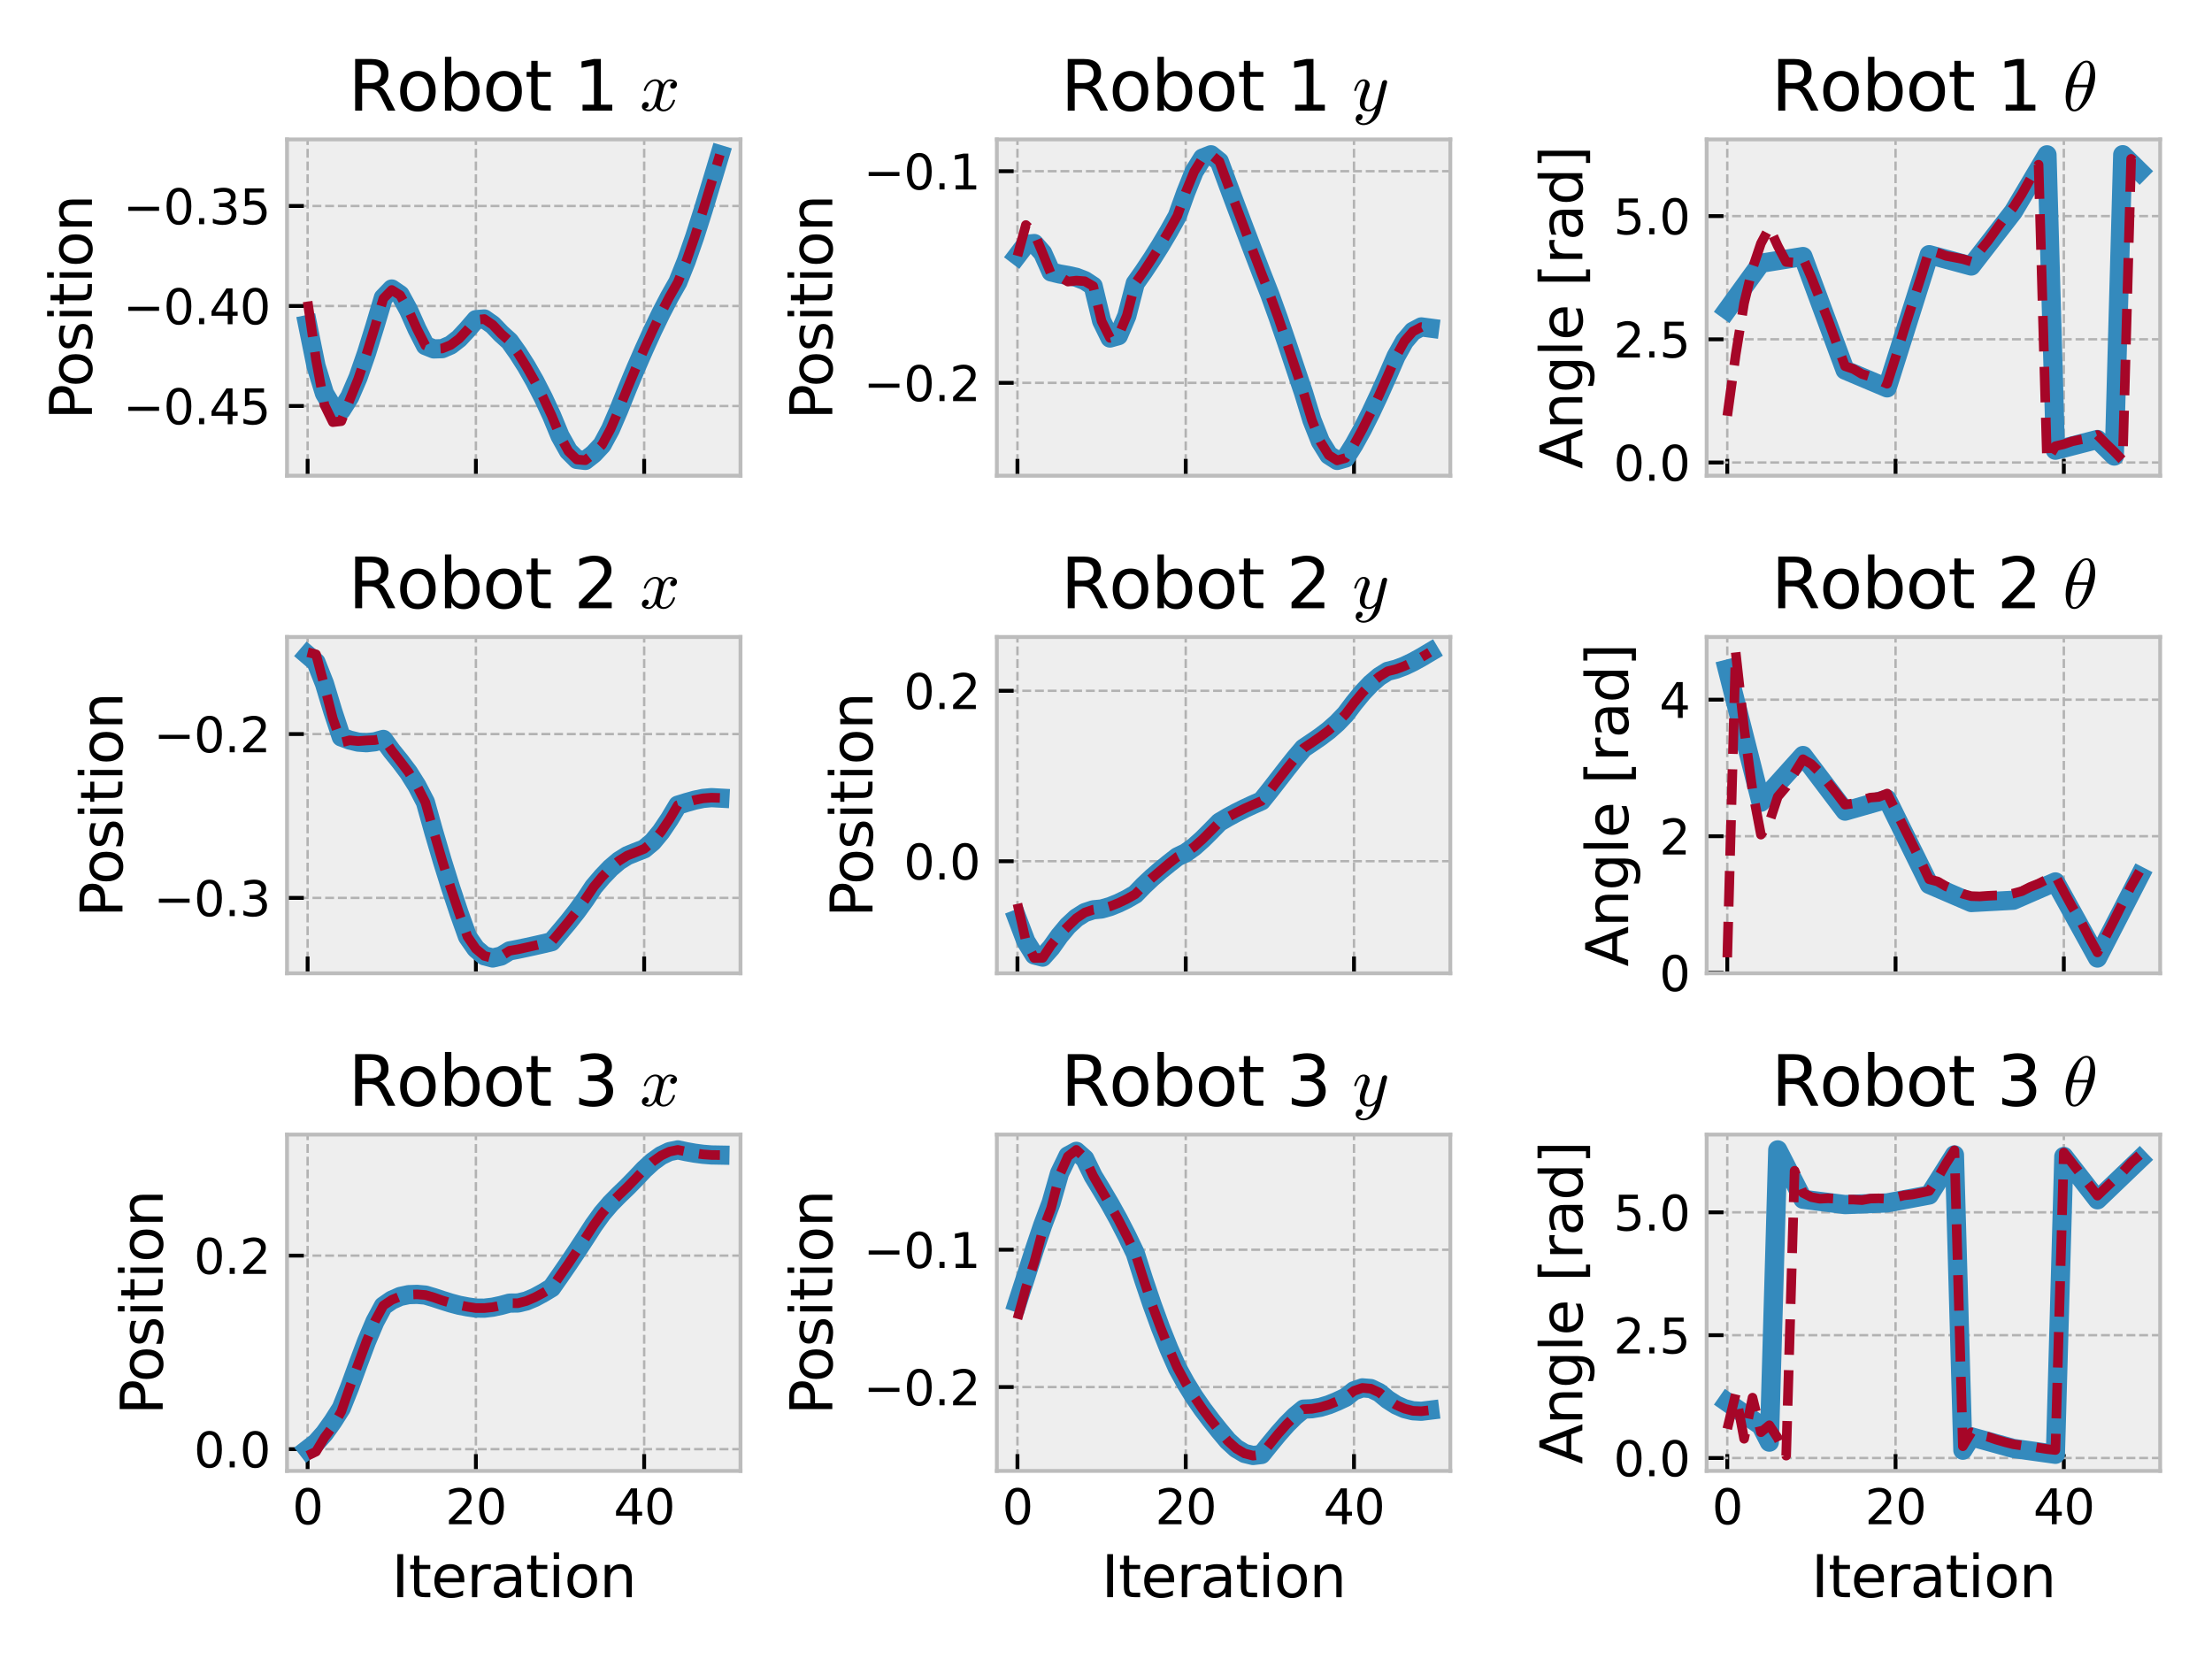 <?xml version="1.0" encoding="utf-8" standalone="no"?>
<!DOCTYPE svg PUBLIC "-//W3C//DTD SVG 1.1//EN"
  "http://www.w3.org/Graphics/SVG/1.1/DTD/svg11.dtd">
<svg xmlns:xlink="http://www.w3.org/1999/xlink" width="460.8pt" height="345.6pt" viewBox="0 0 460.8 345.6" xmlns="http://www.w3.org/2000/svg" version="1.1">
 <defs>
  <style type="text/css">*{stroke-linejoin: round; stroke-linecap: butt}</style>
 </defs>
 <g id="figure_1">
  <g id="patch_1">
   <path d="M 0 345.6 
L 460.8 345.6 
L 460.8 0 
L 0 0 
z
" style="fill: #ffffff"/>
  </g>
  <g id="axes_1">
   <g id="patch_2">
    <path d="M 59.79 99.103 
L 154.26 99.103 
L 154.26 29.04 
L 59.79 29.04 
z
" style="fill: #eeeeee"/>
   </g>
   <g id="matplotlib.axis_1">
    <g id="xtick_1">
     <g id="line2d_1">
      <path d="M 64.084 99.103 
L 64.084 29.04 
" clip-path="url(#p861105ae20)" style="fill: none; stroke-dasharray: 1.85,0.8; stroke-dashoffset: 0; stroke: #b2b2b2; stroke-width: 0.5"/>
     </g>
     <g id="line2d_2">
      <defs>
       <path id="m452cf511fd" d="M 0 0 
L 0 -3.5 
" style="stroke: #000000; stroke-width: 0.8"/>
      </defs>
      <g>
       <use xlink:href="#m452cf511fd" x="64.084" y="99.103" style="stroke: #000000; stroke-width: 0.8"/>
      </g>
     </g>
    </g>
    <g id="xtick_2">
     <g id="line2d_3">
      <path d="M 99.138 99.103 
L 99.138 29.04 
" clip-path="url(#p861105ae20)" style="fill: none; stroke-dasharray: 1.85,0.8; stroke-dashoffset: 0; stroke: #b2b2b2; stroke-width: 0.5"/>
     </g>
     <g id="line2d_4">
      <g>
       <use xlink:href="#m452cf511fd" x="99.138" y="99.103" style="stroke: #000000; stroke-width: 0.8"/>
      </g>
     </g>
    </g>
    <g id="xtick_3">
     <g id="line2d_5">
      <path d="M 134.192 99.103 
L 134.192 29.04 
" clip-path="url(#p861105ae20)" style="fill: none; stroke-dasharray: 1.85,0.8; stroke-dashoffset: 0; stroke: #b2b2b2; stroke-width: 0.5"/>
     </g>
     <g id="line2d_6">
      <g>
       <use xlink:href="#m452cf511fd" x="134.192" y="99.103" style="stroke: #000000; stroke-width: 0.8"/>
      </g>
     </g>
    </g>
   </g>
   <g id="matplotlib.axis_2">
    <g id="ytick_1">
     <g id="line2d_7">
      <path d="M 59.79 84.576 
L 154.26 84.576 
" clip-path="url(#p861105ae20)" style="fill: none; stroke-dasharray: 1.85,0.8; stroke-dashoffset: 0; stroke: #b2b2b2; stroke-width: 0.5"/>
     </g>
     <g id="line2d_8">
      <defs>
       <path id="mcddba35368" d="M 0 0 
L 3.5 0 
" style="stroke: #000000; stroke-width: 0.8"/>
      </defs>
      <g>
       <use xlink:href="#mcddba35368" x="59.79" y="84.576" style="stroke: #000000; stroke-width: 0.8"/>
      </g>
     </g>
     <g id="text_1">
      <!-- −0.45 -->
      <g transform="translate(25.645 88.375) scale(0.1 -0.1)">
       <defs>
        <path id="DejaVuSans-2212" d="M 678 2272 
L 4684 2272 
L 4684 1741 
L 678 1741 
L 678 2272 
z
" transform="scale(0.016)"/>
        <path id="DejaVuSans-30" d="M 2034 4250 
Q 1547 4250 1301 3770 
Q 1056 3291 1056 2328 
Q 1056 1369 1301 889 
Q 1547 409 2034 409 
Q 2525 409 2770 889 
Q 3016 1369 3016 2328 
Q 3016 3291 2770 3770 
Q 2525 4250 2034 4250 
z
M 2034 4750 
Q 2819 4750 3233 4129 
Q 3647 3509 3647 2328 
Q 3647 1150 3233 529 
Q 2819 -91 2034 -91 
Q 1250 -91 836 529 
Q 422 1150 422 2328 
Q 422 3509 836 4129 
Q 1250 4750 2034 4750 
z
" transform="scale(0.016)"/>
        <path id="DejaVuSans-2e" d="M 684 794 
L 1344 794 
L 1344 0 
L 684 0 
L 684 794 
z
" transform="scale(0.016)"/>
        <path id="DejaVuSans-34" d="M 2419 4116 
L 825 1625 
L 2419 1625 
L 2419 4116 
z
M 2253 4666 
L 3047 4666 
L 3047 1625 
L 3713 1625 
L 3713 1100 
L 3047 1100 
L 3047 0 
L 2419 0 
L 2419 1100 
L 313 1100 
L 313 1709 
L 2253 4666 
z
" transform="scale(0.016)"/>
        <path id="DejaVuSans-35" d="M 691 4666 
L 3169 4666 
L 3169 4134 
L 1269 4134 
L 1269 2991 
Q 1406 3038 1543 3061 
Q 1681 3084 1819 3084 
Q 2600 3084 3056 2656 
Q 3513 2228 3513 1497 
Q 3513 744 3044 326 
Q 2575 -91 1722 -91 
Q 1428 -91 1123 -41 
Q 819 9 494 109 
L 494 744 
Q 775 591 1075 516 
Q 1375 441 1709 441 
Q 2250 441 2565 725 
Q 2881 1009 2881 1497 
Q 2881 1984 2565 2268 
Q 2250 2553 1709 2553 
Q 1456 2553 1204 2497 
Q 953 2441 691 2322 
L 691 4666 
z
" transform="scale(0.016)"/>
       </defs>
       <use xlink:href="#DejaVuSans-2212"/>
       <use xlink:href="#DejaVuSans-30" x="83.789"/>
       <use xlink:href="#DejaVuSans-2e" x="147.412"/>
       <use xlink:href="#DejaVuSans-34" x="179.199"/>
       <use xlink:href="#DejaVuSans-35" x="242.822"/>
      </g>
     </g>
    </g>
    <g id="ytick_2">
     <g id="line2d_9">
      <path d="M 59.79 63.743 
L 154.26 63.743 
" clip-path="url(#p861105ae20)" style="fill: none; stroke-dasharray: 1.85,0.8; stroke-dashoffset: 0; stroke: #b2b2b2; stroke-width: 0.5"/>
     </g>
     <g id="line2d_10">
      <g>
       <use xlink:href="#mcddba35368" x="59.79" y="63.743" style="stroke: #000000; stroke-width: 0.8"/>
      </g>
     </g>
     <g id="text_2">
      <!-- −0.40 -->
      <g transform="translate(25.645 67.542) scale(0.1 -0.1)">
       <use xlink:href="#DejaVuSans-2212"/>
       <use xlink:href="#DejaVuSans-30" x="83.789"/>
       <use xlink:href="#DejaVuSans-2e" x="147.412"/>
       <use xlink:href="#DejaVuSans-34" x="179.199"/>
       <use xlink:href="#DejaVuSans-30" x="242.822"/>
      </g>
     </g>
    </g>
    <g id="ytick_3">
     <g id="line2d_11">
      <path d="M 59.79 42.91 
L 154.26 42.91 
" clip-path="url(#p861105ae20)" style="fill: none; stroke-dasharray: 1.85,0.8; stroke-dashoffset: 0; stroke: #b2b2b2; stroke-width: 0.5"/>
     </g>
     <g id="line2d_12">
      <g>
       <use xlink:href="#mcddba35368" x="59.79" y="42.91" style="stroke: #000000; stroke-width: 0.8"/>
      </g>
     </g>
     <g id="text_3">
      <!-- −0.35 -->
      <g transform="translate(25.645 46.709) scale(0.1 -0.1)">
       <defs>
        <path id="DejaVuSans-33" d="M 2597 2516 
Q 3050 2419 3304 2112 
Q 3559 1806 3559 1356 
Q 3559 666 3084 287 
Q 2609 -91 1734 -91 
Q 1441 -91 1130 -33 
Q 819 25 488 141 
L 488 750 
Q 750 597 1062 519 
Q 1375 441 1716 441 
Q 2309 441 2620 675 
Q 2931 909 2931 1356 
Q 2931 1769 2642 2001 
Q 2353 2234 1838 2234 
L 1294 2234 
L 1294 2753 
L 1863 2753 
Q 2328 2753 2575 2939 
Q 2822 3125 2822 3475 
Q 2822 3834 2567 4026 
Q 2313 4219 1838 4219 
Q 1578 4219 1281 4162 
Q 984 4106 628 3988 
L 628 4550 
Q 988 4650 1302 4700 
Q 1616 4750 1894 4750 
Q 2613 4750 3031 4423 
Q 3450 4097 3450 3541 
Q 3450 3153 3228 2886 
Q 3006 2619 2597 2516 
z
" transform="scale(0.016)"/>
       </defs>
       <use xlink:href="#DejaVuSans-2212"/>
       <use xlink:href="#DejaVuSans-30" x="83.789"/>
       <use xlink:href="#DejaVuSans-2e" x="147.412"/>
       <use xlink:href="#DejaVuSans-33" x="179.199"/>
       <use xlink:href="#DejaVuSans-35" x="242.822"/>
      </g>
     </g>
    </g>
    <g id="text_4">
     <!-- Position -->
     <g transform="translate(19.149 87.428) rotate(-90) scale(0.12 -0.12)">
      <defs>
       <path id="DejaVuSans-50" d="M 1259 4147 
L 1259 2394 
L 2053 2394 
Q 2494 2394 2734 2622 
Q 2975 2850 2975 3272 
Q 2975 3691 2734 3919 
Q 2494 4147 2053 4147 
L 1259 4147 
z
M 628 4666 
L 2053 4666 
Q 2838 4666 3239 4311 
Q 3641 3956 3641 3272 
Q 3641 2581 3239 2228 
Q 2838 1875 2053 1875 
L 1259 1875 
L 1259 0 
L 628 0 
L 628 4666 
z
" transform="scale(0.016)"/>
       <path id="DejaVuSans-6f" d="M 1959 3097 
Q 1497 3097 1228 2736 
Q 959 2375 959 1747 
Q 959 1119 1226 758 
Q 1494 397 1959 397 
Q 2419 397 2687 759 
Q 2956 1122 2956 1747 
Q 2956 2369 2687 2733 
Q 2419 3097 1959 3097 
z
M 1959 3584 
Q 2709 3584 3137 3096 
Q 3566 2609 3566 1747 
Q 3566 888 3137 398 
Q 2709 -91 1959 -91 
Q 1206 -91 779 398 
Q 353 888 353 1747 
Q 353 2609 779 3096 
Q 1206 3584 1959 3584 
z
" transform="scale(0.016)"/>
       <path id="DejaVuSans-73" d="M 2834 3397 
L 2834 2853 
Q 2591 2978 2328 3040 
Q 2066 3103 1784 3103 
Q 1356 3103 1142 2972 
Q 928 2841 928 2578 
Q 928 2378 1081 2264 
Q 1234 2150 1697 2047 
L 1894 2003 
Q 2506 1872 2764 1633 
Q 3022 1394 3022 966 
Q 3022 478 2636 193 
Q 2250 -91 1575 -91 
Q 1294 -91 989 -36 
Q 684 19 347 128 
L 347 722 
Q 666 556 975 473 
Q 1284 391 1588 391 
Q 1994 391 2212 530 
Q 2431 669 2431 922 
Q 2431 1156 2273 1281 
Q 2116 1406 1581 1522 
L 1381 1569 
Q 847 1681 609 1914 
Q 372 2147 372 2553 
Q 372 3047 722 3315 
Q 1072 3584 1716 3584 
Q 2034 3584 2315 3537 
Q 2597 3491 2834 3397 
z
" transform="scale(0.016)"/>
       <path id="DejaVuSans-69" d="M 603 3500 
L 1178 3500 
L 1178 0 
L 603 0 
L 603 3500 
z
M 603 4863 
L 1178 4863 
L 1178 4134 
L 603 4134 
L 603 4863 
z
" transform="scale(0.016)"/>
       <path id="DejaVuSans-74" d="M 1172 4494 
L 1172 3500 
L 2356 3500 
L 2356 3053 
L 1172 3053 
L 1172 1153 
Q 1172 725 1289 603 
Q 1406 481 1766 481 
L 2356 481 
L 2356 0 
L 1766 0 
Q 1100 0 847 248 
Q 594 497 594 1153 
L 594 3053 
L 172 3053 
L 172 3500 
L 594 3500 
L 594 4494 
L 1172 4494 
z
" transform="scale(0.016)"/>
       <path id="DejaVuSans-6e" d="M 3513 2113 
L 3513 0 
L 2938 0 
L 2938 2094 
Q 2938 2591 2744 2837 
Q 2550 3084 2163 3084 
Q 1697 3084 1428 2787 
Q 1159 2491 1159 1978 
L 1159 0 
L 581 0 
L 581 3500 
L 1159 3500 
L 1159 2956 
Q 1366 3272 1645 3428 
Q 1925 3584 2291 3584 
Q 2894 3584 3203 3211 
Q 3513 2838 3513 2113 
z
" transform="scale(0.016)"/>
      </defs>
      <use xlink:href="#DejaVuSans-50"/>
      <use xlink:href="#DejaVuSans-6f" x="56.678"/>
      <use xlink:href="#DejaVuSans-73" x="117.859"/>
      <use xlink:href="#DejaVuSans-69" x="169.959"/>
      <use xlink:href="#DejaVuSans-74" x="197.742"/>
      <use xlink:href="#DejaVuSans-69" x="236.951"/>
      <use xlink:href="#DejaVuSans-6f" x="264.734"/>
      <use xlink:href="#DejaVuSans-6e" x="325.916"/>
     </g>
    </g>
   </g>
   <g id="line2d_13">
    <path d="M 64.084 67.617 
L 65.837 76.243 
L 67.589 81.953 
L 69.342 84.899 
L 71.095 85.489 
L 72.848 82.688 
L 74.6 78.615 
L 76.353 73.57 
L 78.106 67.921 
L 79.858 62.029 
L 81.611 60.206 
L 83.364 61.408 
L 85.116 64.619 
L 86.869 68.558 
L 88.622 71.991 
L 90.374 72.692 
L 92.127 72.633 
L 93.88 71.88 
L 95.633 70.515 
L 97.385 68.624 
L 99.138 66.587 
L 100.891 66.444 
L 102.643 67.682 
L 104.396 69.512 
L 106.149 71.101 
L 107.901 73.568 
L 109.654 76.325 
L 111.407 79.403 
L 113.159 82.819 
L 114.912 86.581 
L 116.665 90.823 
L 118.417 93.951 
L 120.17 95.707 
L 121.923 95.918 
L 123.676 94.535 
L 125.428 92.657 
L 127.181 89.408 
L 128.934 85.323 
L 130.686 80.949 
L 132.439 76.743 
L 134.192 72.725 
L 135.944 68.872 
L 137.697 65.24 
L 139.45 61.869 
L 141.202 58.777 
L 142.955 54.402 
L 144.708 49.361 
L 146.461 43.845 
L 148.213 38.067 
L 149.966 32.244 
" clip-path="url(#p861105ae20)" style="fill: none; stroke: #348abd; stroke-width: 4; stroke-linecap: square"/>
   </g>
   <g id="line2d_14">
    <path d="M 64.084 62.822 
L 65.837 74.936 
L 67.589 84.363 
L 69.342 87.942 
L 71.095 87.741 
L 72.848 83.307 
L 74.6 78.992 
L 76.353 73.772 
L 78.106 68.085 
L 79.858 62.198 
L 81.611 60.405 
L 83.364 61.505 
L 85.116 64.659 
L 86.869 68.54 
L 88.622 71.981 
L 90.374 72.713 
L 92.127 72.591 
L 93.88 71.873 
L 95.633 70.563 
L 97.385 68.676 
L 99.138 66.647 
L 100.891 66.458 
L 102.643 67.662 
L 104.396 69.521 
L 106.149 71.092 
L 107.901 73.556 
L 109.654 76.376 
L 111.407 79.452 
L 113.159 82.829 
L 114.912 86.566 
L 116.665 90.819 
L 118.417 94.011 
L 120.17 95.728 
L 121.923 95.877 
L 123.676 94.492 
L 125.428 92.655 
L 127.181 89.4 
L 128.934 85.327 
L 130.686 80.932 
L 132.439 76.716 
L 134.192 72.727 
L 135.944 68.875 
L 137.697 65.23 
L 139.45 61.863 
L 141.202 58.797 
L 142.955 54.465 
L 144.708 49.391 
L 146.461 43.819 
L 148.213 38.065 
L 149.966 32.225 
" clip-path="url(#p861105ae20)" style="fill: none; stroke-dasharray: 7.4,3.2; stroke-dashoffset: 0; stroke: #a60628; stroke-width: 2"/>
   </g>
   <g id="patch_3">
    <path d="M 59.79 99.103 
L 59.79 29.04 
" style="fill: none; stroke: #bcbcbc; stroke-width: 0.8; stroke-linejoin: miter; stroke-linecap: square"/>
   </g>
   <g id="patch_4">
    <path d="M 154.26 99.103 
L 154.26 29.04 
" style="fill: none; stroke: #bcbcbc; stroke-width: 0.8; stroke-linejoin: miter; stroke-linecap: square"/>
   </g>
   <g id="patch_5">
    <path d="M 59.79 99.103 
L 154.26 99.103 
" style="fill: none; stroke: #bcbcbc; stroke-width: 0.8; stroke-linejoin: miter; stroke-linecap: square"/>
   </g>
   <g id="patch_6">
    <path d="M 59.79 29.04 
L 154.26 29.04 
" style="fill: none; stroke: #bcbcbc; stroke-width: 0.8; stroke-linejoin: miter; stroke-linecap: square"/>
   </g>
   <g id="text_5">
    <!-- Robot 1 $x$ -->
    <g transform="translate(72.537 23.04) scale(0.144 -0.144)">
     <defs>
      <path id="DejaVuSans-52" d="M 2841 2188 
Q 3044 2119 3236 1894 
Q 3428 1669 3622 1275 
L 4263 0 
L 3584 0 
L 2988 1197 
Q 2756 1666 2539 1819 
Q 2322 1972 1947 1972 
L 1259 1972 
L 1259 0 
L 628 0 
L 628 4666 
L 2053 4666 
Q 2853 4666 3247 4331 
Q 3641 3997 3641 3322 
Q 3641 2881 3436 2590 
Q 3231 2300 2841 2188 
z
M 1259 4147 
L 1259 2491 
L 2053 2491 
Q 2509 2491 2742 2702 
Q 2975 2913 2975 3322 
Q 2975 3731 2742 3939 
Q 2509 4147 2053 4147 
L 1259 4147 
z
" transform="scale(0.016)"/>
      <path id="DejaVuSans-62" d="M 3116 1747 
Q 3116 2381 2855 2742 
Q 2594 3103 2138 3103 
Q 1681 3103 1420 2742 
Q 1159 2381 1159 1747 
Q 1159 1113 1420 752 
Q 1681 391 2138 391 
Q 2594 391 2855 752 
Q 3116 1113 3116 1747 
z
M 1159 2969 
Q 1341 3281 1617 3432 
Q 1894 3584 2278 3584 
Q 2916 3584 3314 3078 
Q 3713 2572 3713 1747 
Q 3713 922 3314 415 
Q 2916 -91 2278 -91 
Q 1894 -91 1617 61 
Q 1341 213 1159 525 
L 1159 0 
L 581 0 
L 581 4863 
L 1159 4863 
L 1159 2969 
z
" transform="scale(0.016)"/>
      <path id="DejaVuSans-20" transform="scale(0.016)"/>
      <path id="DejaVuSans-31" d="M 794 531 
L 1825 531 
L 1825 4091 
L 703 3866 
L 703 4441 
L 1819 4666 
L 2450 4666 
L 2450 531 
L 3481 531 
L 3481 0 
L 794 0 
L 794 531 
z
" transform="scale(0.016)"/>
      <path id="Cmmi10-78" d="M 500 184 
Q 613 97 819 97 
Q 1019 97 1172 289 
Q 1325 481 1381 709 
L 1672 1844 
Q 1741 2153 1741 2266 
Q 1741 2425 1652 2544 
Q 1563 2663 1403 2663 
Q 1200 2663 1022 2536 
Q 844 2409 722 2214 
Q 600 2019 550 1819 
Q 538 1778 500 1778 
L 422 1778 
Q 372 1778 372 1838 
L 372 1856 
Q 434 2094 584 2320 
Q 734 2547 951 2687 
Q 1169 2828 1416 2828 
Q 1650 2828 1839 2703 
Q 2028 2578 2106 2363 
Q 2216 2559 2386 2693 
Q 2556 2828 2759 2828 
Q 2897 2828 3040 2779 
Q 3184 2731 3275 2631 
Q 3366 2531 3366 2381 
Q 3366 2219 3261 2101 
Q 3156 1984 2994 1984 
Q 2891 1984 2822 2050 
Q 2753 2116 2753 2216 
Q 2753 2350 2845 2451 
Q 2938 2553 3066 2572 
Q 2950 2663 2747 2663 
Q 2541 2663 2389 2472 
Q 2238 2281 2175 2047 
L 1894 916 
Q 1825 659 1825 494 
Q 1825 331 1917 214 
Q 2009 97 2163 97 
Q 2463 97 2698 361 
Q 2934 625 3009 941 
Q 3022 978 3059 978 
L 3138 978 
Q 3163 978 3178 961 
Q 3194 944 3194 922 
Q 3194 916 3188 903 
Q 3097 522 2806 225 
Q 2516 -72 2150 -72 
Q 1916 -72 1727 54 
Q 1538 181 1459 397 
Q 1359 209 1182 68 
Q 1006 -72 806 -72 
Q 669 -72 523 -23 
Q 378 25 287 125 
Q 197 225 197 378 
Q 197 528 301 651 
Q 406 775 563 775 
Q 669 775 741 711 
Q 813 647 813 544 
Q 813 409 723 309 
Q 634 209 500 184 
z
" transform="scale(0.016)"/>
     </defs>
     <use xlink:href="#DejaVuSans-52" transform="translate(0 0.016)"/>
     <use xlink:href="#DejaVuSans-6f" transform="translate(69.482 0.016)"/>
     <use xlink:href="#DejaVuSans-62" transform="translate(130.664 0.016)"/>
     <use xlink:href="#DejaVuSans-6f" transform="translate(194.141 0.016)"/>
     <use xlink:href="#DejaVuSans-74" transform="translate(255.322 0.016)"/>
     <use xlink:href="#DejaVuSans-20" transform="translate(294.531 0.016)"/>
     <use xlink:href="#DejaVuSans-31" transform="translate(326.318 0.016)"/>
     <use xlink:href="#DejaVuSans-20" transform="translate(389.941 0.016)"/>
     <use xlink:href="#Cmmi10-78" transform="translate(421.729 0.016)"/>
    </g>
   </g>
  </g>
  <g id="axes_2">
   <g id="patch_7">
    <path d="M 207.66 99.103 
L 302.13 99.103 
L 302.13 29.04 
L 207.66 29.04 
z
" style="fill: #eeeeee"/>
   </g>
   <g id="matplotlib.axis_3">
    <g id="xtick_4">
     <g id="line2d_15">
      <path d="M 211.954 99.103 
L 211.954 29.04 
" clip-path="url(#pd9398ed4a5)" style="fill: none; stroke-dasharray: 1.85,0.8; stroke-dashoffset: 0; stroke: #b2b2b2; stroke-width: 0.5"/>
     </g>
     <g id="line2d_16">
      <g>
       <use xlink:href="#m452cf511fd" x="211.954" y="99.103" style="stroke: #000000; stroke-width: 0.8"/>
      </g>
     </g>
    </g>
    <g id="xtick_5">
     <g id="line2d_17">
      <path d="M 247.008 99.103 
L 247.008 29.04 
" clip-path="url(#pd9398ed4a5)" style="fill: none; stroke-dasharray: 1.85,0.8; stroke-dashoffset: 0; stroke: #b2b2b2; stroke-width: 0.5"/>
     </g>
     <g id="line2d_18">
      <g>
       <use xlink:href="#m452cf511fd" x="247.008" y="99.103" style="stroke: #000000; stroke-width: 0.8"/>
      </g>
     </g>
    </g>
    <g id="xtick_6">
     <g id="line2d_19">
      <path d="M 282.062 99.103 
L 282.062 29.04 
" clip-path="url(#pd9398ed4a5)" style="fill: none; stroke-dasharray: 1.85,0.8; stroke-dashoffset: 0; stroke: #b2b2b2; stroke-width: 0.5"/>
     </g>
     <g id="line2d_20">
      <g>
       <use xlink:href="#m452cf511fd" x="282.062" y="99.103" style="stroke: #000000; stroke-width: 0.8"/>
      </g>
     </g>
    </g>
   </g>
   <g id="matplotlib.axis_4">
    <g id="ytick_4">
     <g id="line2d_21">
      <path d="M 207.66 79.758 
L 302.13 79.758 
" clip-path="url(#pd9398ed4a5)" style="fill: none; stroke-dasharray: 1.85,0.8; stroke-dashoffset: 0; stroke: #b2b2b2; stroke-width: 0.5"/>
     </g>
     <g id="line2d_22">
      <g>
       <use xlink:href="#mcddba35368" x="207.66" y="79.758" style="stroke: #000000; stroke-width: 0.8"/>
      </g>
     </g>
     <g id="text_6">
      <!-- −0.2 -->
      <g transform="translate(179.877 83.557) scale(0.1 -0.1)">
       <defs>
        <path id="DejaVuSans-32" d="M 1228 531 
L 3431 531 
L 3431 0 
L 469 0 
L 469 531 
Q 828 903 1448 1529 
Q 2069 2156 2228 2338 
Q 2531 2678 2651 2914 
Q 2772 3150 2772 3378 
Q 2772 3750 2511 3984 
Q 2250 4219 1831 4219 
Q 1534 4219 1204 4116 
Q 875 4013 500 3803 
L 500 4441 
Q 881 4594 1212 4672 
Q 1544 4750 1819 4750 
Q 2544 4750 2975 4387 
Q 3406 4025 3406 3419 
Q 3406 3131 3298 2873 
Q 3191 2616 2906 2266 
Q 2828 2175 2409 1742 
Q 1991 1309 1228 531 
z
" transform="scale(0.016)"/>
       </defs>
       <use xlink:href="#DejaVuSans-2212"/>
       <use xlink:href="#DejaVuSans-30" x="83.789"/>
       <use xlink:href="#DejaVuSans-2e" x="147.412"/>
       <use xlink:href="#DejaVuSans-32" x="179.199"/>
      </g>
     </g>
    </g>
    <g id="ytick_5">
     <g id="line2d_23">
      <path d="M 207.66 35.665 
L 302.13 35.665 
" clip-path="url(#pd9398ed4a5)" style="fill: none; stroke-dasharray: 1.85,0.8; stroke-dashoffset: 0; stroke: #b2b2b2; stroke-width: 0.5"/>
     </g>
     <g id="line2d_24">
      <g>
       <use xlink:href="#mcddba35368" x="207.66" y="35.665" style="stroke: #000000; stroke-width: 0.8"/>
      </g>
     </g>
     <g id="text_7">
      <!-- −0.1 -->
      <g transform="translate(179.877 39.464) scale(0.1 -0.1)">
       <use xlink:href="#DejaVuSans-2212"/>
       <use xlink:href="#DejaVuSans-30" x="83.789"/>
       <use xlink:href="#DejaVuSans-2e" x="147.412"/>
       <use xlink:href="#DejaVuSans-31" x="179.199"/>
      </g>
     </g>
    </g>
    <g id="text_8">
     <!-- Position -->
     <g transform="translate(173.382 87.428) rotate(-90) scale(0.12 -0.12)">
      <use xlink:href="#DejaVuSans-50"/>
      <use xlink:href="#DejaVuSans-6f" x="56.678"/>
      <use xlink:href="#DejaVuSans-73" x="117.859"/>
      <use xlink:href="#DejaVuSans-69" x="169.959"/>
      <use xlink:href="#DejaVuSans-74" x="197.742"/>
      <use xlink:href="#DejaVuSans-69" x="236.951"/>
      <use xlink:href="#DejaVuSans-6f" x="264.734"/>
      <use xlink:href="#DejaVuSans-6e" x="325.916"/>
     </g>
    </g>
   </g>
   <g id="line2d_25">
    <path d="M 211.954 53.211 
L 213.707 50.907 
L 215.459 50.732 
L 217.212 52.717 
L 218.965 56.651 
L 220.718 57.076 
L 222.47 57.381 
L 224.223 57.769 
L 225.976 58.45 
L 227.728 59.602 
L 229.481 66.844 
L 231.234 70.417 
L 232.986 69.927 
L 234.739 65.808 
L 236.492 59.037 
L 238.244 56.549 
L 239.997 53.915 
L 241.75 51.125 
L 243.503 48.162 
L 245.255 45.009 
L 247.008 40.119 
L 248.761 35.74 
L 250.513 32.926 
L 252.266 32.242 
L 254.019 33.65 
L 255.771 38.389 
L 257.524 43.071 
L 259.277 47.711 
L 261.029 52.316 
L 262.782 56.886 
L 264.535 61.36 
L 266.287 66.224 
L 268.04 71.348 
L 269.793 76.595 
L 271.546 81.804 
L 273.298 87.523 
L 275.051 91.96 
L 276.804 94.792 
L 278.556 95.918 
L 280.309 95.417 
L 282.062 92.622 
L 283.814 89.44 
L 285.567 85.942 
L 287.32 82.198 
L 289.072 78.277 
L 290.825 74.219 
L 292.578 71.091 
L 294.331 69.026 
L 296.083 68.1 
L 297.836 68.333 
" clip-path="url(#pd9398ed4a5)" style="fill: none; stroke: #348abd; stroke-width: 4; stroke-linecap: square"/>
   </g>
   <g id="line2d_26">
    <path d="M 211.954 53.303 
L 213.707 46.875 
L 215.459 48.57 
L 217.212 52.766 
L 218.965 57.126 
L 220.718 57.585 
L 222.47 58.66 
L 224.223 58.454 
L 225.976 58.585 
L 227.728 59.608 
L 229.481 66.897 
L 231.234 70.391 
L 232.986 69.956 
L 234.739 65.74 
L 236.492 59.004 
L 238.244 56.54 
L 239.997 53.864 
L 241.75 51.051 
L 243.503 48.132 
L 245.255 44.981 
L 247.008 40.055 
L 248.761 35.757 
L 250.513 32.949 
L 252.266 32.225 
L 254.019 33.658 
L 255.771 38.412 
L 257.524 43.027 
L 259.277 47.669 
L 261.029 52.343 
L 262.782 56.942 
L 264.535 61.387 
L 266.287 66.181 
L 268.04 71.335 
L 269.793 76.568 
L 271.546 81.763 
L 273.298 87.553 
L 275.051 91.994 
L 276.804 94.806 
L 278.556 95.907 
L 280.309 95.413 
L 282.062 92.655 
L 283.814 89.428 
L 285.567 85.934 
L 287.32 82.248 
L 289.072 78.291 
L 290.825 74.243 
L 292.578 71.075 
L 294.331 69.061 
L 296.083 68.138 
L 297.836 68.357 
" clip-path="url(#pd9398ed4a5)" style="fill: none; stroke-dasharray: 7.4,3.2; stroke-dashoffset: 0; stroke: #a60628; stroke-width: 2"/>
   </g>
   <g id="patch_8">
    <path d="M 207.66 99.103 
L 207.66 29.04 
" style="fill: none; stroke: #bcbcbc; stroke-width: 0.8; stroke-linejoin: miter; stroke-linecap: square"/>
   </g>
   <g id="patch_9">
    <path d="M 302.13 99.103 
L 302.13 29.04 
" style="fill: none; stroke: #bcbcbc; stroke-width: 0.8; stroke-linejoin: miter; stroke-linecap: square"/>
   </g>
   <g id="patch_10">
    <path d="M 207.66 99.103 
L 302.13 99.103 
" style="fill: none; stroke: #bcbcbc; stroke-width: 0.8; stroke-linejoin: miter; stroke-linecap: square"/>
   </g>
   <g id="patch_11">
    <path d="M 207.66 29.04 
L 302.13 29.04 
" style="fill: none; stroke: #bcbcbc; stroke-width: 0.8; stroke-linejoin: miter; stroke-linecap: square"/>
   </g>
   <g id="text_9">
    <!-- Robot 1 $y$ -->
    <g transform="translate(220.983 23.04) scale(0.144 -0.144)">
     <defs>
      <path id="Cmmi10-79" d="M 538 -916 
Q 672 -1147 1006 -1147 
Q 1309 -1147 1531 -934 
Q 1753 -722 1889 -420 
Q 2025 -119 2100 197 
Q 1816 -72 1484 -72 
Q 1231 -72 1053 15 
Q 875 103 776 276 
Q 678 450 678 697 
Q 678 906 734 1126 
Q 791 1347 892 1617 
Q 994 1888 1069 2088 
Q 1153 2322 1153 2472 
Q 1153 2663 1013 2663 
Q 759 2663 595 2402 
Q 431 2141 353 1819 
Q 341 1778 300 1778 
L 225 1778 
Q 172 1778 172 1838 
L 172 1856 
Q 275 2238 487 2533 
Q 700 2828 1025 2828 
Q 1253 2828 1411 2678 
Q 1569 2528 1569 2297 
Q 1569 2178 1516 2047 
Q 1488 1969 1388 1706 
Q 1288 1444 1234 1272 
Q 1181 1100 1147 934 
Q 1113 769 1113 603 
Q 1113 391 1203 244 
Q 1294 97 1491 97 
Q 1888 97 2203 581 
L 2688 2553 
Q 2709 2638 2787 2698 
Q 2866 2759 2956 2759 
Q 3034 2759 3092 2709 
Q 3150 2659 3150 2578 
Q 3150 2541 3144 2528 
L 2509 -19 
Q 2425 -347 2200 -647 
Q 1975 -947 1658 -1130 
Q 1341 -1313 997 -1313 
Q 831 -1313 668 -1248 
Q 506 -1184 406 -1056 
Q 306 -928 306 -756 
Q 306 -581 409 -453 
Q 513 -325 684 -325 
Q 788 -325 858 -389 
Q 928 -453 928 -556 
Q 928 -703 818 -812 
Q 709 -922 563 -922 
Q 556 -919 550 -917 
Q 544 -916 538 -916 
z
" transform="scale(0.016)"/>
     </defs>
     <use xlink:href="#DejaVuSans-52" transform="translate(0 0.016)"/>
     <use xlink:href="#DejaVuSans-6f" transform="translate(69.482 0.016)"/>
     <use xlink:href="#DejaVuSans-62" transform="translate(130.664 0.016)"/>
     <use xlink:href="#DejaVuSans-6f" transform="translate(194.141 0.016)"/>
     <use xlink:href="#DejaVuSans-74" transform="translate(255.322 0.016)"/>
     <use xlink:href="#DejaVuSans-20" transform="translate(294.531 0.016)"/>
     <use xlink:href="#DejaVuSans-31" transform="translate(326.318 0.016)"/>
     <use xlink:href="#DejaVuSans-20" transform="translate(389.941 0.016)"/>
     <use xlink:href="#Cmmi10-79" transform="translate(421.729 0.016)"/>
    </g>
   </g>
  </g>
  <g id="axes_3">
   <g id="patch_12">
    <path d="M 355.53 99.103 
L 450 99.103 
L 450 29.04 
L 355.53 29.04 
z
" style="fill: #eeeeee"/>
   </g>
   <g id="matplotlib.axis_5">
    <g id="xtick_7">
     <g id="line2d_27">
      <path d="M 359.824 99.103 
L 359.824 29.04 
" clip-path="url(#pbadb6d01c4)" style="fill: none; stroke-dasharray: 1.85,0.8; stroke-dashoffset: 0; stroke: #b2b2b2; stroke-width: 0.5"/>
     </g>
     <g id="line2d_28">
      <g>
       <use xlink:href="#m452cf511fd" x="359.824" y="99.103" style="stroke: #000000; stroke-width: 0.8"/>
      </g>
     </g>
    </g>
    <g id="xtick_8">
     <g id="line2d_29">
      <path d="M 394.878 99.103 
L 394.878 29.04 
" clip-path="url(#pbadb6d01c4)" style="fill: none; stroke-dasharray: 1.85,0.8; stroke-dashoffset: 0; stroke: #b2b2b2; stroke-width: 0.5"/>
     </g>
     <g id="line2d_30">
      <g>
       <use xlink:href="#m452cf511fd" x="394.878" y="99.103" style="stroke: #000000; stroke-width: 0.8"/>
      </g>
     </g>
    </g>
    <g id="xtick_9">
     <g id="line2d_31">
      <path d="M 429.932 99.103 
L 429.932 29.04 
" clip-path="url(#pbadb6d01c4)" style="fill: none; stroke-dasharray: 1.85,0.8; stroke-dashoffset: 0; stroke: #b2b2b2; stroke-width: 0.5"/>
     </g>
     <g id="line2d_32">
      <g>
       <use xlink:href="#m452cf511fd" x="429.932" y="99.103" style="stroke: #000000; stroke-width: 0.8"/>
      </g>
     </g>
    </g>
   </g>
   <g id="matplotlib.axis_6">
    <g id="ytick_6">
     <g id="line2d_33">
      <path d="M 355.53 96.35 
L 450 96.35 
" clip-path="url(#pbadb6d01c4)" style="fill: none; stroke-dasharray: 1.85,0.8; stroke-dashoffset: 0; stroke: #b2b2b2; stroke-width: 0.5"/>
     </g>
     <g id="line2d_34">
      <g>
       <use xlink:href="#mcddba35368" x="355.53" y="96.35" style="stroke: #000000; stroke-width: 0.8"/>
      </g>
     </g>
     <g id="text_10">
      <!-- 0.0 -->
      <g transform="translate(336.127 100.149) scale(0.1 -0.1)">
       <use xlink:href="#DejaVuSans-30"/>
       <use xlink:href="#DejaVuSans-2e" x="63.623"/>
       <use xlink:href="#DejaVuSans-30" x="95.41"/>
      </g>
     </g>
    </g>
    <g id="ytick_7">
     <g id="line2d_35">
      <path d="M 355.53 70.682 
L 450 70.682 
" clip-path="url(#pbadb6d01c4)" style="fill: none; stroke-dasharray: 1.85,0.8; stroke-dashoffset: 0; stroke: #b2b2b2; stroke-width: 0.5"/>
     </g>
     <g id="line2d_36">
      <g>
       <use xlink:href="#mcddba35368" x="355.53" y="70.682" style="stroke: #000000; stroke-width: 0.8"/>
      </g>
     </g>
     <g id="text_11">
      <!-- 2.5 -->
      <g transform="translate(336.127 74.481) scale(0.1 -0.1)">
       <use xlink:href="#DejaVuSans-32"/>
       <use xlink:href="#DejaVuSans-2e" x="63.623"/>
       <use xlink:href="#DejaVuSans-35" x="95.41"/>
      </g>
     </g>
    </g>
    <g id="ytick_8">
     <g id="line2d_37">
      <path d="M 355.53 45.014 
L 450 45.014 
" clip-path="url(#pbadb6d01c4)" style="fill: none; stroke-dasharray: 1.85,0.8; stroke-dashoffset: 0; stroke: #b2b2b2; stroke-width: 0.5"/>
     </g>
     <g id="line2d_38">
      <g>
       <use xlink:href="#mcddba35368" x="355.53" y="45.014" style="stroke: #000000; stroke-width: 0.8"/>
      </g>
     </g>
     <g id="text_12">
      <!-- 5.0 -->
      <g transform="translate(336.127 48.813) scale(0.1 -0.1)">
       <use xlink:href="#DejaVuSans-35"/>
       <use xlink:href="#DejaVuSans-2e" x="63.623"/>
       <use xlink:href="#DejaVuSans-30" x="95.41"/>
      </g>
     </g>
    </g>
    <g id="text_13">
     <!-- Angle [rad] -->
     <g transform="translate(329.631 97.687) rotate(-90) scale(0.12 -0.12)">
      <defs>
       <path id="DejaVuSans-41" d="M 2188 4044 
L 1331 1722 
L 3047 1722 
L 2188 4044 
z
M 1831 4666 
L 2547 4666 
L 4325 0 
L 3669 0 
L 3244 1197 
L 1141 1197 
L 716 0 
L 50 0 
L 1831 4666 
z
" transform="scale(0.016)"/>
       <path id="DejaVuSans-67" d="M 2906 1791 
Q 2906 2416 2648 2759 
Q 2391 3103 1925 3103 
Q 1463 3103 1205 2759 
Q 947 2416 947 1791 
Q 947 1169 1205 825 
Q 1463 481 1925 481 
Q 2391 481 2648 825 
Q 2906 1169 2906 1791 
z
M 3481 434 
Q 3481 -459 3084 -895 
Q 2688 -1331 1869 -1331 
Q 1566 -1331 1297 -1286 
Q 1028 -1241 775 -1147 
L 775 -588 
Q 1028 -725 1275 -790 
Q 1522 -856 1778 -856 
Q 2344 -856 2625 -561 
Q 2906 -266 2906 331 
L 2906 616 
Q 2728 306 2450 153 
Q 2172 0 1784 0 
Q 1141 0 747 490 
Q 353 981 353 1791 
Q 353 2603 747 3093 
Q 1141 3584 1784 3584 
Q 2172 3584 2450 3431 
Q 2728 3278 2906 2969 
L 2906 3500 
L 3481 3500 
L 3481 434 
z
" transform="scale(0.016)"/>
       <path id="DejaVuSans-6c" d="M 603 4863 
L 1178 4863 
L 1178 0 
L 603 0 
L 603 4863 
z
" transform="scale(0.016)"/>
       <path id="DejaVuSans-65" d="M 3597 1894 
L 3597 1613 
L 953 1613 
Q 991 1019 1311 708 
Q 1631 397 2203 397 
Q 2534 397 2845 478 
Q 3156 559 3463 722 
L 3463 178 
Q 3153 47 2828 -22 
Q 2503 -91 2169 -91 
Q 1331 -91 842 396 
Q 353 884 353 1716 
Q 353 2575 817 3079 
Q 1281 3584 2069 3584 
Q 2775 3584 3186 3129 
Q 3597 2675 3597 1894 
z
M 3022 2063 
Q 3016 2534 2758 2815 
Q 2500 3097 2075 3097 
Q 1594 3097 1305 2825 
Q 1016 2553 972 2059 
L 3022 2063 
z
" transform="scale(0.016)"/>
       <path id="DejaVuSans-5b" d="M 550 4863 
L 1875 4863 
L 1875 4416 
L 1125 4416 
L 1125 -397 
L 1875 -397 
L 1875 -844 
L 550 -844 
L 550 4863 
z
" transform="scale(0.016)"/>
       <path id="DejaVuSans-72" d="M 2631 2963 
Q 2534 3019 2420 3045 
Q 2306 3072 2169 3072 
Q 1681 3072 1420 2755 
Q 1159 2438 1159 1844 
L 1159 0 
L 581 0 
L 581 3500 
L 1159 3500 
L 1159 2956 
Q 1341 3275 1631 3429 
Q 1922 3584 2338 3584 
Q 2397 3584 2469 3576 
Q 2541 3569 2628 3553 
L 2631 2963 
z
" transform="scale(0.016)"/>
       <path id="DejaVuSans-61" d="M 2194 1759 
Q 1497 1759 1228 1600 
Q 959 1441 959 1056 
Q 959 750 1161 570 
Q 1363 391 1709 391 
Q 2188 391 2477 730 
Q 2766 1069 2766 1631 
L 2766 1759 
L 2194 1759 
z
M 3341 1997 
L 3341 0 
L 2766 0 
L 2766 531 
Q 2569 213 2275 61 
Q 1981 -91 1556 -91 
Q 1019 -91 701 211 
Q 384 513 384 1019 
Q 384 1609 779 1909 
Q 1175 2209 1959 2209 
L 2766 2209 
L 2766 2266 
Q 2766 2663 2505 2880 
Q 2244 3097 1772 3097 
Q 1472 3097 1187 3025 
Q 903 2953 641 2809 
L 641 3341 
Q 956 3463 1253 3523 
Q 1550 3584 1831 3584 
Q 2591 3584 2966 3190 
Q 3341 2797 3341 1997 
z
" transform="scale(0.016)"/>
       <path id="DejaVuSans-64" d="M 2906 2969 
L 2906 4863 
L 3481 4863 
L 3481 0 
L 2906 0 
L 2906 525 
Q 2725 213 2448 61 
Q 2172 -91 1784 -91 
Q 1150 -91 751 415 
Q 353 922 353 1747 
Q 353 2572 751 3078 
Q 1150 3584 1784 3584 
Q 2172 3584 2448 3432 
Q 2725 3281 2906 2969 
z
M 947 1747 
Q 947 1113 1208 752 
Q 1469 391 1925 391 
Q 2381 391 2643 752 
Q 2906 1113 2906 1747 
Q 2906 2381 2643 2742 
Q 2381 3103 1925 3103 
Q 1469 3103 1208 2742 
Q 947 2381 947 1747 
z
" transform="scale(0.016)"/>
       <path id="DejaVuSans-5d" d="M 1947 4863 
L 1947 -844 
L 622 -844 
L 622 -397 
L 1369 -397 
L 1369 4416 
L 622 4416 
L 622 4863 
L 1947 4863 
z
" transform="scale(0.016)"/>
      </defs>
      <use xlink:href="#DejaVuSans-41"/>
      <use xlink:href="#DejaVuSans-6e" x="68.408"/>
      <use xlink:href="#DejaVuSans-67" x="131.787"/>
      <use xlink:href="#DejaVuSans-6c" x="195.264"/>
      <use xlink:href="#DejaVuSans-65" x="223.047"/>
      <use xlink:href="#DejaVuSans-20" x="284.57"/>
      <use xlink:href="#DejaVuSans-5b" x="316.357"/>
      <use xlink:href="#DejaVuSans-72" x="355.371"/>
      <use xlink:href="#DejaVuSans-61" x="396.484"/>
      <use xlink:href="#DejaVuSans-64" x="457.764"/>
      <use xlink:href="#DejaVuSans-5d" x="521.24"/>
     </g>
    </g>
   </g>
   <g id="line2d_39">
    <path d="M 359.824 64.511 
L 361.577 62.094 
L 363.329 59.677 
L 365.082 57.26 
L 366.835 54.842 
L 368.588 54.561 
L 370.34 54.281 
L 372.093 54 
L 373.846 53.719 
L 375.598 53.438 
L 377.351 58.17 
L 379.104 62.901 
L 380.856 67.633 
L 382.609 72.364 
L 384.362 77.096 
L 386.114 77.837 
L 387.867 78.578 
L 389.62 79.32 
L 391.373 80.061 
L 393.125 80.802 
L 394.878 75.252 
L 396.631 69.701 
L 398.383 64.151 
L 400.136 58.601 
L 401.889 53.05 
L 403.641 53.524 
L 405.394 53.997 
L 407.147 54.471 
L 408.899 54.945 
L 410.652 55.418 
L 412.405 53.153 
L 414.157 50.888 
L 415.91 48.622 
L 417.663 46.357 
L 419.416 44.092 
L 421.168 41.131 
L 422.921 38.17 
L 424.674 35.209 
L 426.426 32.248 
L 428.179 93.797 
L 429.932 93.347 
L 431.684 92.898 
L 433.437 92.448 
L 435.19 91.999 
L 436.942 91.549 
L 438.695 93.278 
L 440.448 95.006 
L 442.201 32.225 
L 443.953 33.953 
L 445.706 35.682 
" clip-path="url(#pbadb6d01c4)" style="fill: none; stroke: #348abd; stroke-width: 4; stroke-linecap: square"/>
   </g>
   <g id="line2d_40">
    <path d="M 359.824 86.612 
L 361.577 73.899 
L 363.329 63.136 
L 365.082 55.914 
L 366.835 50.71 
L 368.588 47.407 
L 370.34 51.24 
L 372.093 54.572 
L 373.846 54.697 
L 375.598 53.76 
L 377.351 57.816 
L 379.104 62.268 
L 380.856 66.708 
L 382.609 71.566 
L 384.362 76.274 
L 386.114 76.877 
L 387.867 77.917 
L 389.62 78.457 
L 391.373 79.185 
L 393.125 79.943 
L 394.878 74.457 
L 396.631 68.765 
L 398.383 63.224 
L 400.136 57.83 
L 401.889 52.153 
L 403.641 52.66 
L 405.394 53.297 
L 407.147 53.629 
L 408.899 53.971 
L 410.652 54.489 
L 412.405 52.336 
L 414.157 50.188 
L 415.91 47.716 
L 417.663 45.306 
L 419.416 43.2 
L 421.168 40.452 
L 422.921 37.343 
L 424.674 34.307 
L 426.426 95.861 
L 428.179 92.947 
L 429.932 92.533 
L 431.684 91.934 
L 433.437 91.56 
L 435.19 91.238 
L 436.942 90.611 
L 438.695 92.396 
L 440.448 94.09 
L 442.201 95.918 
L 443.953 33.094 
L 445.706 34.778 
" clip-path="url(#pbadb6d01c4)" style="fill: none; stroke-dasharray: 7.4,3.2; stroke-dashoffset: 0; stroke: #a60628; stroke-width: 2"/>
   </g>
   <g id="patch_13">
    <path d="M 355.53 99.103 
L 355.53 29.04 
" style="fill: none; stroke: #bcbcbc; stroke-width: 0.8; stroke-linejoin: miter; stroke-linecap: square"/>
   </g>
   <g id="patch_14">
    <path d="M 450 99.103 
L 450 29.04 
" style="fill: none; stroke: #bcbcbc; stroke-width: 0.8; stroke-linejoin: miter; stroke-linecap: square"/>
   </g>
   <g id="patch_15">
    <path d="M 355.53 99.103 
L 450 99.103 
" style="fill: none; stroke: #bcbcbc; stroke-width: 0.8; stroke-linejoin: miter; stroke-linecap: square"/>
   </g>
   <g id="patch_16">
    <path d="M 355.53 29.04 
L 450 29.04 
" style="fill: none; stroke: #bcbcbc; stroke-width: 0.8; stroke-linejoin: miter; stroke-linecap: square"/>
   </g>
   <g id="text_14">
    <!-- Robot 1 $\theta$ -->
    <g transform="translate(368.997 23.04) scale(0.144 -0.144)">
     <defs>
      <path id="Cmmi10-b5" d="M 1031 -72 
Q 741 -72 566 140 
Q 391 353 323 653 
Q 256 953 256 1247 
L 256 1253 
Q 256 1572 317 1915 
Q 378 2259 493 2601 
Q 609 2944 744 3213 
Q 838 3400 986 3631 
Q 1134 3863 1317 4064 
Q 1500 4266 1711 4389 
Q 1922 4513 2138 4513 
L 2144 4513 
Q 2375 4513 2529 4384 
Q 2684 4256 2770 4056 
Q 2856 3856 2890 3628 
Q 2925 3400 2925 3194 
Q 2925 2709 2794 2204 
Q 2663 1700 2431 1228 
Q 2344 1050 2189 809 
Q 2034 569 1861 378 
Q 1688 188 1472 58 
Q 1256 -72 1038 -72 
L 1031 -72 
z
M 1044 97 
Q 1256 97 1451 323 
Q 1647 550 1794 873 
Q 1941 1197 2052 1536 
Q 2163 1875 2216 2113 
L 909 2113 
Q 809 1709 753 1417 
Q 697 1125 697 844 
Q 697 97 1044 97 
z
M 959 2338 
L 2272 2338 
Q 2341 2619 2381 2808 
Q 2422 2997 2450 3206 
Q 2478 3416 2478 3597 
Q 2478 4347 2138 4347 
Q 1731 4347 1436 3692 
Q 1141 3038 959 2338 
z
" transform="scale(0.016)"/>
     </defs>
     <use xlink:href="#DejaVuSans-52" transform="translate(0 0.016)"/>
     <use xlink:href="#DejaVuSans-6f" transform="translate(69.482 0.016)"/>
     <use xlink:href="#DejaVuSans-62" transform="translate(130.664 0.016)"/>
     <use xlink:href="#DejaVuSans-6f" transform="translate(194.141 0.016)"/>
     <use xlink:href="#DejaVuSans-74" transform="translate(255.322 0.016)"/>
     <use xlink:href="#DejaVuSans-20" transform="translate(294.531 0.016)"/>
     <use xlink:href="#DejaVuSans-31" transform="translate(326.318 0.016)"/>
     <use xlink:href="#DejaVuSans-20" transform="translate(389.941 0.016)"/>
     <use xlink:href="#Cmmi10-b5" transform="translate(421.729 0.016)"/>
    </g>
   </g>
  </g>
  <g id="axes_4">
   <g id="patch_17">
    <path d="M 59.79 202.761 
L 154.26 202.761 
L 154.26 132.699 
L 59.79 132.699 
z
" style="fill: #eeeeee"/>
   </g>
   <g id="matplotlib.axis_7">
    <g id="xtick_10">
     <g id="line2d_41">
      <path d="M 64.084 202.761 
L 64.084 132.699 
" clip-path="url(#p2990611b05)" style="fill: none; stroke-dasharray: 1.85,0.8; stroke-dashoffset: 0; stroke: #b2b2b2; stroke-width: 0.5"/>
     </g>
     <g id="line2d_42">
      <g>
       <use xlink:href="#m452cf511fd" x="64.084" y="202.761" style="stroke: #000000; stroke-width: 0.8"/>
      </g>
     </g>
    </g>
    <g id="xtick_11">
     <g id="line2d_43">
      <path d="M 99.138 202.761 
L 99.138 132.699 
" clip-path="url(#p2990611b05)" style="fill: none; stroke-dasharray: 1.85,0.8; stroke-dashoffset: 0; stroke: #b2b2b2; stroke-width: 0.5"/>
     </g>
     <g id="line2d_44">
      <g>
       <use xlink:href="#m452cf511fd" x="99.138" y="202.761" style="stroke: #000000; stroke-width: 0.8"/>
      </g>
     </g>
    </g>
    <g id="xtick_12">
     <g id="line2d_45">
      <path d="M 134.192 202.761 
L 134.192 132.699 
" clip-path="url(#p2990611b05)" style="fill: none; stroke-dasharray: 1.85,0.8; stroke-dashoffset: 0; stroke: #b2b2b2; stroke-width: 0.5"/>
     </g>
     <g id="line2d_46">
      <g>
       <use xlink:href="#m452cf511fd" x="134.192" y="202.761" style="stroke: #000000; stroke-width: 0.8"/>
      </g>
     </g>
    </g>
   </g>
   <g id="matplotlib.axis_8">
    <g id="ytick_9">
     <g id="line2d_47">
      <path d="M 59.79 187.047 
L 154.26 187.047 
" clip-path="url(#p2990611b05)" style="fill: none; stroke-dasharray: 1.85,0.8; stroke-dashoffset: 0; stroke: #b2b2b2; stroke-width: 0.5"/>
     </g>
     <g id="line2d_48">
      <g>
       <use xlink:href="#mcddba35368" x="59.79" y="187.047" style="stroke: #000000; stroke-width: 0.8"/>
      </g>
     </g>
     <g id="text_15">
      <!-- −0.3 -->
      <g transform="translate(32.007 190.846) scale(0.1 -0.1)">
       <use xlink:href="#DejaVuSans-2212"/>
       <use xlink:href="#DejaVuSans-30" x="83.789"/>
       <use xlink:href="#DejaVuSans-2e" x="147.412"/>
       <use xlink:href="#DejaVuSans-33" x="179.199"/>
      </g>
     </g>
    </g>
    <g id="ytick_10">
     <g id="line2d_49">
      <path d="M 59.79 152.914 
L 154.26 152.914 
" clip-path="url(#p2990611b05)" style="fill: none; stroke-dasharray: 1.85,0.8; stroke-dashoffset: 0; stroke: #b2b2b2; stroke-width: 0.5"/>
     </g>
     <g id="line2d_50">
      <g>
       <use xlink:href="#mcddba35368" x="59.79" y="152.914" style="stroke: #000000; stroke-width: 0.8"/>
      </g>
     </g>
     <g id="text_16">
      <!-- −0.2 -->
      <g transform="translate(32.007 156.713) scale(0.1 -0.1)">
       <use xlink:href="#DejaVuSans-2212"/>
       <use xlink:href="#DejaVuSans-30" x="83.789"/>
       <use xlink:href="#DejaVuSans-2e" x="147.412"/>
       <use xlink:href="#DejaVuSans-32" x="179.199"/>
      </g>
     </g>
    </g>
    <g id="text_17">
     <!-- Position -->
     <g transform="translate(25.512 191.087) rotate(-90) scale(0.12 -0.12)">
      <use xlink:href="#DejaVuSans-50"/>
      <use xlink:href="#DejaVuSans-6f" x="56.678"/>
      <use xlink:href="#DejaVuSans-73" x="117.859"/>
      <use xlink:href="#DejaVuSans-69" x="169.959"/>
      <use xlink:href="#DejaVuSans-74" x="197.742"/>
      <use xlink:href="#DejaVuSans-69" x="236.951"/>
      <use xlink:href="#DejaVuSans-6f" x="264.734"/>
      <use xlink:href="#DejaVuSans-6e" x="325.916"/>
     </g>
    </g>
   </g>
   <g id="line2d_51">
    <path d="M 64.084 136.459 
L 65.837 137.961 
L 67.589 142.408 
L 69.342 148.213 
L 71.095 153.526 
L 72.848 154.173 
L 74.6 154.6 
L 76.353 154.723 
L 78.106 154.524 
L 79.858 154.029 
L 81.611 156.438 
L 83.364 158.606 
L 85.116 160.934 
L 86.869 163.721 
L 88.622 167.11 
L 90.374 173.357 
L 92.127 179.314 
L 93.88 184.931 
L 95.633 190.195 
L 97.385 195.12 
L 99.138 197.635 
L 100.891 199.114 
L 102.643 199.57 
L 104.396 199.153 
L 106.149 198.088 
L 107.901 197.75 
L 109.654 197.382 
L 111.407 196.998 
L 113.159 196.601 
L 114.912 196.181 
L 116.665 194.114 
L 118.417 192.023 
L 120.17 189.803 
L 121.923 187.38 
L 123.676 184.731 
L 125.428 182.672 
L 127.181 180.838 
L 128.934 179.342 
L 130.686 178.243 
L 132.439 177.53 
L 134.192 176.844 
L 135.944 175.377 
L 137.697 173.261 
L 139.45 170.654 
L 141.202 167.731 
L 142.955 167.188 
L 144.708 166.692 
L 146.461 166.325 
L 148.213 166.162 
L 149.966 166.259 
" clip-path="url(#p2990611b05)" style="fill: none; stroke: #348abd; stroke-width: 4; stroke-linecap: square"/>
   </g>
   <g id="line2d_52">
    <path d="M 64.084 135.883 
L 65.837 136.309 
L 67.589 142.899 
L 69.342 149.704 
L 71.095 154.662 
L 72.848 154.216 
L 74.6 154.388 
L 76.353 154.255 
L 78.106 154.176 
L 79.858 153.791 
L 81.611 156.344 
L 83.364 158.58 
L 85.116 160.877 
L 86.869 163.72 
L 88.622 167.154 
L 90.374 173.325 
L 92.127 179.306 
L 93.88 184.948 
L 95.633 190.172 
L 97.385 195.121 
L 99.138 197.656 
L 100.891 199.128 
L 102.643 199.577 
L 104.396 199.161 
L 106.149 198.059 
L 107.901 197.762 
L 109.654 197.369 
L 111.407 196.98 
L 113.159 196.565 
L 114.912 196.18 
L 116.665 194.091 
L 118.417 191.986 
L 120.17 189.773 
L 121.923 187.36 
L 123.676 184.752 
L 125.428 182.646 
L 127.181 180.82 
L 128.934 179.321 
L 130.686 178.226 
L 132.439 177.536 
L 134.192 176.831 
L 135.944 175.378 
L 137.697 173.29 
L 139.45 170.691 
L 141.202 167.723 
L 142.955 167.174 
L 144.708 166.663 
L 146.461 166.304 
L 148.213 166.171 
L 149.966 166.221 
" clip-path="url(#p2990611b05)" style="fill: none; stroke-dasharray: 7.4,3.2; stroke-dashoffset: 0; stroke: #a60628; stroke-width: 2"/>
   </g>
   <g id="patch_18">
    <path d="M 59.79 202.761 
L 59.79 132.699 
" style="fill: none; stroke: #bcbcbc; stroke-width: 0.8; stroke-linejoin: miter; stroke-linecap: square"/>
   </g>
   <g id="patch_19">
    <path d="M 154.26 202.761 
L 154.26 132.699 
" style="fill: none; stroke: #bcbcbc; stroke-width: 0.8; stroke-linejoin: miter; stroke-linecap: square"/>
   </g>
   <g id="patch_20">
    <path d="M 59.79 202.761 
L 154.26 202.761 
" style="fill: none; stroke: #bcbcbc; stroke-width: 0.8; stroke-linejoin: miter; stroke-linecap: square"/>
   </g>
   <g id="patch_21">
    <path d="M 59.79 132.699 
L 154.26 132.699 
" style="fill: none; stroke: #bcbcbc; stroke-width: 0.8; stroke-linejoin: miter; stroke-linecap: square"/>
   </g>
   <g id="text_18">
    <!-- Robot 2 $x$ -->
    <g transform="translate(72.537 126.699) scale(0.144 -0.144)">
     <use xlink:href="#DejaVuSans-52" transform="translate(0 0.016)"/>
     <use xlink:href="#DejaVuSans-6f" transform="translate(69.482 0.016)"/>
     <use xlink:href="#DejaVuSans-62" transform="translate(130.664 0.016)"/>
     <use xlink:href="#DejaVuSans-6f" transform="translate(194.141 0.016)"/>
     <use xlink:href="#DejaVuSans-74" transform="translate(255.322 0.016)"/>
     <use xlink:href="#DejaVuSans-20" transform="translate(294.531 0.016)"/>
     <use xlink:href="#DejaVuSans-32" transform="translate(326.318 0.016)"/>
     <use xlink:href="#DejaVuSans-20" transform="translate(389.941 0.016)"/>
     <use xlink:href="#Cmmi10-78" transform="translate(421.729 0.016)"/>
    </g>
   </g>
  </g>
  <g id="axes_5">
   <g id="patch_22">
    <path d="M 207.66 202.761 
L 302.13 202.761 
L 302.13 132.699 
L 207.66 132.699 
z
" style="fill: #eeeeee"/>
   </g>
   <g id="matplotlib.axis_9">
    <g id="xtick_13">
     <g id="line2d_53">
      <path d="M 211.954 202.761 
L 211.954 132.699 
" clip-path="url(#p562034447c)" style="fill: none; stroke-dasharray: 1.85,0.8; stroke-dashoffset: 0; stroke: #b2b2b2; stroke-width: 0.5"/>
     </g>
     <g id="line2d_54">
      <g>
       <use xlink:href="#m452cf511fd" x="211.954" y="202.761" style="stroke: #000000; stroke-width: 0.8"/>
      </g>
     </g>
    </g>
    <g id="xtick_14">
     <g id="line2d_55">
      <path d="M 247.008 202.761 
L 247.008 132.699 
" clip-path="url(#p562034447c)" style="fill: none; stroke-dasharray: 1.85,0.8; stroke-dashoffset: 0; stroke: #b2b2b2; stroke-width: 0.5"/>
     </g>
     <g id="line2d_56">
      <g>
       <use xlink:href="#m452cf511fd" x="247.008" y="202.761" style="stroke: #000000; stroke-width: 0.8"/>
      </g>
     </g>
    </g>
    <g id="xtick_15">
     <g id="line2d_57">
      <path d="M 282.062 202.761 
L 282.062 132.699 
" clip-path="url(#p562034447c)" style="fill: none; stroke-dasharray: 1.85,0.8; stroke-dashoffset: 0; stroke: #b2b2b2; stroke-width: 0.5"/>
     </g>
     <g id="line2d_58">
      <g>
       <use xlink:href="#m452cf511fd" x="282.062" y="202.761" style="stroke: #000000; stroke-width: 0.8"/>
      </g>
     </g>
    </g>
   </g>
   <g id="matplotlib.axis_10">
    <g id="ytick_11">
     <g id="line2d_59">
      <path d="M 207.66 179.406 
L 302.13 179.406 
" clip-path="url(#p562034447c)" style="fill: none; stroke-dasharray: 1.85,0.8; stroke-dashoffset: 0; stroke: #b2b2b2; stroke-width: 0.5"/>
     </g>
     <g id="line2d_60">
      <g>
       <use xlink:href="#mcddba35368" x="207.66" y="179.406" style="stroke: #000000; stroke-width: 0.8"/>
      </g>
     </g>
     <g id="text_19">
      <!-- 0.0 -->
      <g transform="translate(188.257 183.206) scale(0.1 -0.1)">
       <use xlink:href="#DejaVuSans-30"/>
       <use xlink:href="#DejaVuSans-2e" x="63.623"/>
       <use xlink:href="#DejaVuSans-30" x="95.41"/>
      </g>
     </g>
    </g>
    <g id="ytick_12">
     <g id="line2d_61">
      <path d="M 207.66 143.906 
L 302.13 143.906 
" clip-path="url(#p562034447c)" style="fill: none; stroke-dasharray: 1.85,0.8; stroke-dashoffset: 0; stroke: #b2b2b2; stroke-width: 0.5"/>
     </g>
     <g id="line2d_62">
      <g>
       <use xlink:href="#mcddba35368" x="207.66" y="143.906" style="stroke: #000000; stroke-width: 0.8"/>
      </g>
     </g>
     <g id="text_20">
      <!-- 0.2 -->
      <g transform="translate(188.257 147.706) scale(0.1 -0.1)">
       <use xlink:href="#DejaVuSans-30"/>
       <use xlink:href="#DejaVuSans-2e" x="63.623"/>
       <use xlink:href="#DejaVuSans-32" x="95.41"/>
      </g>
     </g>
    </g>
    <g id="text_21">
     <!-- Position -->
     <g transform="translate(181.761 191.087) rotate(-90) scale(0.12 -0.12)">
      <use xlink:href="#DejaVuSans-50"/>
      <use xlink:href="#DejaVuSans-6f" x="56.678"/>
      <use xlink:href="#DejaVuSans-73" x="117.859"/>
      <use xlink:href="#DejaVuSans-69" x="169.959"/>
      <use xlink:href="#DejaVuSans-74" x="197.742"/>
      <use xlink:href="#DejaVuSans-69" x="236.951"/>
      <use xlink:href="#DejaVuSans-6f" x="264.734"/>
      <use xlink:href="#DejaVuSans-6e" x="325.916"/>
     </g>
    </g>
   </g>
   <g id="line2d_63">
    <path d="M 211.954 191.47 
L 213.707 196.101 
L 215.459 198.942 
L 217.212 199.387 
L 218.965 197.417 
L 220.718 194.945 
L 222.47 192.852 
L 224.223 191.225 
L 225.976 190.114 
L 227.728 189.533 
L 229.481 189.358 
L 231.234 188.856 
L 232.986 188.15 
L 234.739 187.296 
L 236.492 186.28 
L 238.244 184.468 
L 239.997 182.82 
L 241.75 181.3 
L 243.503 179.873 
L 245.255 178.502 
L 247.008 177.661 
L 248.761 176.403 
L 250.513 174.835 
L 252.266 173.086 
L 254.019 171.29 
L 255.771 170.253 
L 257.524 169.306 
L 259.277 168.433 
L 261.029 167.62 
L 262.782 166.844 
L 264.535 164.663 
L 266.287 162.408 
L 268.04 160.14 
L 269.793 157.934 
L 271.546 155.866 
L 273.298 154.685 
L 275.051 153.48 
L 276.804 152.148 
L 278.556 150.597 
L 280.309 148.769 
L 282.062 146.437 
L 283.814 144.302 
L 285.567 142.449 
L 287.32 140.947 
L 289.072 139.848 
L 290.825 139.4 
L 292.578 138.737 
L 294.331 137.9 
L 296.083 136.936 
L 297.836 135.894 
" clip-path="url(#p562034447c)" style="fill: none; stroke: #348abd; stroke-width: 4; stroke-linecap: square"/>
   </g>
   <g id="line2d_64">
    <path d="M 211.954 188.285 
L 213.707 196.051 
L 215.459 199.577 
L 217.212 199.536 
L 218.965 196.884 
L 220.718 194.746 
L 222.47 192.981 
L 224.223 191.283 
L 225.976 190.103 
L 227.728 189.505 
L 229.481 189.3 
L 231.234 188.817 
L 232.986 188.117 
L 234.739 187.278 
L 236.492 186.286 
L 238.244 184.471 
L 239.997 182.861 
L 241.75 181.37 
L 243.503 179.876 
L 245.255 178.495 
L 247.008 177.647 
L 248.761 176.393 
L 250.513 174.828 
L 252.266 173.068 
L 254.019 171.28 
L 255.771 170.233 
L 257.524 169.3 
L 259.277 168.417 
L 261.029 167.634 
L 262.782 166.858 
L 264.535 164.681 
L 266.287 162.415 
L 268.04 160.157 
L 269.793 157.975 
L 271.546 155.855 
L 273.298 154.682 
L 275.051 153.464 
L 276.804 152.148 
L 278.556 150.574 
L 280.309 148.756 
L 282.062 146.423 
L 283.814 144.317 
L 285.567 142.441 
L 287.32 140.944 
L 289.072 139.841 
L 290.825 139.404 
L 292.578 138.746 
L 294.331 137.903 
L 296.083 136.938 
L 297.836 135.883 
" clip-path="url(#p562034447c)" style="fill: none; stroke-dasharray: 7.4,3.2; stroke-dashoffset: 0; stroke: #a60628; stroke-width: 2"/>
   </g>
   <g id="patch_23">
    <path d="M 207.66 202.761 
L 207.66 132.699 
" style="fill: none; stroke: #bcbcbc; stroke-width: 0.8; stroke-linejoin: miter; stroke-linecap: square"/>
   </g>
   <g id="patch_24">
    <path d="M 302.13 202.761 
L 302.13 132.699 
" style="fill: none; stroke: #bcbcbc; stroke-width: 0.8; stroke-linejoin: miter; stroke-linecap: square"/>
   </g>
   <g id="patch_25">
    <path d="M 207.66 202.761 
L 302.13 202.761 
" style="fill: none; stroke: #bcbcbc; stroke-width: 0.8; stroke-linejoin: miter; stroke-linecap: square"/>
   </g>
   <g id="patch_26">
    <path d="M 207.66 132.699 
L 302.13 132.699 
" style="fill: none; stroke: #bcbcbc; stroke-width: 0.8; stroke-linejoin: miter; stroke-linecap: square"/>
   </g>
   <g id="text_22">
    <!-- Robot 2 $y$ -->
    <g transform="translate(220.983 126.699) scale(0.144 -0.144)">
     <use xlink:href="#DejaVuSans-52" transform="translate(0 0.016)"/>
     <use xlink:href="#DejaVuSans-6f" transform="translate(69.482 0.016)"/>
     <use xlink:href="#DejaVuSans-62" transform="translate(130.664 0.016)"/>
     <use xlink:href="#DejaVuSans-6f" transform="translate(194.141 0.016)"/>
     <use xlink:href="#DejaVuSans-74" transform="translate(255.322 0.016)"/>
     <use xlink:href="#DejaVuSans-20" transform="translate(294.531 0.016)"/>
     <use xlink:href="#DejaVuSans-32" transform="translate(326.318 0.016)"/>
     <use xlink:href="#DejaVuSans-20" transform="translate(389.941 0.016)"/>
     <use xlink:href="#Cmmi10-79" transform="translate(421.729 0.016)"/>
    </g>
   </g>
  </g>
  <g id="axes_6">
   <g id="patch_27">
    <path d="M 355.53 202.761 
L 450 202.761 
L 450 132.699 
L 355.53 132.699 
z
" style="fill: #eeeeee"/>
   </g>
   <g id="matplotlib.axis_11">
    <g id="xtick_16">
     <g id="line2d_65">
      <path d="M 359.824 202.761 
L 359.824 132.699 
" clip-path="url(#pd39d1adcc7)" style="fill: none; stroke-dasharray: 1.85,0.8; stroke-dashoffset: 0; stroke: #b2b2b2; stroke-width: 0.5"/>
     </g>
     <g id="line2d_66">
      <g>
       <use xlink:href="#m452cf511fd" x="359.824" y="202.761" style="stroke: #000000; stroke-width: 0.8"/>
      </g>
     </g>
    </g>
    <g id="xtick_17">
     <g id="line2d_67">
      <path d="M 394.878 202.761 
L 394.878 132.699 
" clip-path="url(#pd39d1adcc7)" style="fill: none; stroke-dasharray: 1.85,0.8; stroke-dashoffset: 0; stroke: #b2b2b2; stroke-width: 0.5"/>
     </g>
     <g id="line2d_68">
      <g>
       <use xlink:href="#m452cf511fd" x="394.878" y="202.761" style="stroke: #000000; stroke-width: 0.8"/>
      </g>
     </g>
    </g>
    <g id="xtick_18">
     <g id="line2d_69">
      <path d="M 429.932 202.761 
L 429.932 132.699 
" clip-path="url(#pd39d1adcc7)" style="fill: none; stroke-dasharray: 1.85,0.8; stroke-dashoffset: 0; stroke: #b2b2b2; stroke-width: 0.5"/>
     </g>
     <g id="line2d_70">
      <g>
       <use xlink:href="#m452cf511fd" x="429.932" y="202.761" style="stroke: #000000; stroke-width: 0.8"/>
      </g>
     </g>
    </g>
   </g>
   <g id="matplotlib.axis_12">
    <g id="ytick_13">
     <g id="line2d_71">
      <path d="M 355.53 202.65 
L 450 202.65 
" clip-path="url(#pd39d1adcc7)" style="fill: none; stroke-dasharray: 1.85,0.8; stroke-dashoffset: 0; stroke: #b2b2b2; stroke-width: 0.5"/>
     </g>
     <g id="line2d_72">
      <g>
       <use xlink:href="#mcddba35368" x="355.53" y="202.65" style="stroke: #000000; stroke-width: 0.8"/>
      </g>
     </g>
     <g id="text_23">
      <!-- 0 -->
      <g transform="translate(345.668 206.45) scale(0.1 -0.1)">
       <use xlink:href="#DejaVuSans-30"/>
      </g>
     </g>
    </g>
    <g id="ytick_14">
     <g id="line2d_73">
      <path d="M 355.53 174.202 
L 450 174.202 
" clip-path="url(#pd39d1adcc7)" style="fill: none; stroke-dasharray: 1.85,0.8; stroke-dashoffset: 0; stroke: #b2b2b2; stroke-width: 0.5"/>
     </g>
     <g id="line2d_74">
      <g>
       <use xlink:href="#mcddba35368" x="355.53" y="174.202" style="stroke: #000000; stroke-width: 0.8"/>
      </g>
     </g>
     <g id="text_24">
      <!-- 2 -->
      <g transform="translate(345.668 178.001) scale(0.1 -0.1)">
       <use xlink:href="#DejaVuSans-32"/>
      </g>
     </g>
    </g>
    <g id="ytick_15">
     <g id="line2d_75">
      <path d="M 355.53 145.753 
L 450 145.753 
" clip-path="url(#pd39d1adcc7)" style="fill: none; stroke-dasharray: 1.85,0.8; stroke-dashoffset: 0; stroke: #b2b2b2; stroke-width: 0.5"/>
     </g>
     <g id="line2d_76">
      <g>
       <use xlink:href="#mcddba35368" x="355.53" y="145.753" style="stroke: #000000; stroke-width: 0.8"/>
      </g>
     </g>
     <g id="text_25">
      <!-- 4 -->
      <g transform="translate(345.668 149.552) scale(0.1 -0.1)">
       <use xlink:href="#DejaVuSans-34"/>
      </g>
     </g>
    </g>
    <g id="text_26">
     <!-- Angle [rad] -->
     <g transform="translate(339.172 201.346) rotate(-90) scale(0.12 -0.12)">
      <use xlink:href="#DejaVuSans-41"/>
      <use xlink:href="#DejaVuSans-6e" x="68.408"/>
      <use xlink:href="#DejaVuSans-67" x="131.787"/>
      <use xlink:href="#DejaVuSans-6c" x="195.264"/>
      <use xlink:href="#DejaVuSans-65" x="223.047"/>
      <use xlink:href="#DejaVuSans-20" x="284.57"/>
      <use xlink:href="#DejaVuSans-5b" x="316.357"/>
      <use xlink:href="#DejaVuSans-72" x="355.371"/>
      <use xlink:href="#DejaVuSans-61" x="396.484"/>
      <use xlink:href="#DejaVuSans-64" x="457.764"/>
      <use xlink:href="#DejaVuSans-5d" x="521.24"/>
     </g>
    </g>
   </g>
   <g id="line2d_77">
    <path d="M 359.824 139.404 
L 361.577 146.332 
L 363.329 153.26 
L 365.082 160.189 
L 366.835 167.117 
L 368.588 165.17 
L 370.34 163.224 
L 372.093 161.278 
L 373.846 159.331 
L 375.598 157.385 
L 377.351 159.703 
L 379.104 162.021 
L 380.856 164.339 
L 382.609 166.656 
L 384.362 168.974 
L 386.114 168.473 
L 387.867 167.972 
L 389.62 167.471 
L 391.373 166.97 
L 393.125 166.469 
L 394.878 170.024 
L 396.631 173.58 
L 398.383 177.135 
L 400.136 180.691 
L 401.889 184.246 
L 403.641 185.001 
L 405.394 185.756 
L 407.147 186.51 
L 408.899 187.265 
L 410.652 188.019 
L 412.405 187.923 
L 414.157 187.827 
L 415.91 187.732 
L 417.663 187.636 
L 419.416 187.54 
L 421.168 186.776 
L 422.921 186.011 
L 424.674 185.247 
L 426.426 184.483 
L 428.179 183.719 
L 429.932 186.891 
L 431.684 190.062 
L 433.437 193.234 
L 435.19 196.405 
L 436.942 199.577 
L 438.695 196.172 
L 440.448 192.767 
L 442.201 189.362 
L 443.953 185.956 
L 445.706 182.551 
" clip-path="url(#pd39d1adcc7)" style="fill: none; stroke: #348abd; stroke-width: 4; stroke-linecap: square"/>
   </g>
   <g id="line2d_78">
    <path d="M 359.824 199.437 
L 361.577 135.883 
L 363.329 151.748 
L 365.082 164.716 
L 366.835 173.873 
L 368.588 171.294 
L 370.34 165.967 
L 372.093 163.906 
L 373.846 160.984 
L 375.598 158.158 
L 377.351 159.204 
L 379.104 160.93 
L 380.856 163.128 
L 382.609 165.307 
L 384.362 167.625 
L 386.114 167.359 
L 387.867 166.686 
L 389.62 166.154 
L 391.373 166.015 
L 393.125 165.309 
L 394.878 168.857 
L 396.631 172.393 
L 398.383 175.868 
L 400.136 179.443 
L 401.889 183.169 
L 403.641 183.623 
L 405.394 184.643 
L 407.147 185.327 
L 408.899 186.205 
L 410.652 186.681 
L 412.405 186.736 
L 414.157 186.611 
L 415.91 186.532 
L 417.663 186.507 
L 419.416 186.129 
L 421.168 185.657 
L 422.921 184.769 
L 424.674 184.069 
L 426.426 183.189 
L 428.179 182.435 
L 429.932 185.762 
L 431.684 188.953 
L 433.437 191.857 
L 435.19 195.253 
L 436.942 198.403 
L 438.695 195.033 
L 440.448 191.611 
L 442.201 188.1 
L 443.953 184.589 
L 445.706 181.525 
" clip-path="url(#pd39d1adcc7)" style="fill: none; stroke-dasharray: 7.4,3.2; stroke-dashoffset: 0; stroke: #a60628; stroke-width: 2"/>
   </g>
   <g id="patch_28">
    <path d="M 355.53 202.761 
L 355.53 132.699 
" style="fill: none; stroke: #bcbcbc; stroke-width: 0.8; stroke-linejoin: miter; stroke-linecap: square"/>
   </g>
   <g id="patch_29">
    <path d="M 450 202.761 
L 450 132.699 
" style="fill: none; stroke: #bcbcbc; stroke-width: 0.8; stroke-linejoin: miter; stroke-linecap: square"/>
   </g>
   <g id="patch_30">
    <path d="M 355.53 202.761 
L 450 202.761 
" style="fill: none; stroke: #bcbcbc; stroke-width: 0.8; stroke-linejoin: miter; stroke-linecap: square"/>
   </g>
   <g id="patch_31">
    <path d="M 355.53 132.699 
L 450 132.699 
" style="fill: none; stroke: #bcbcbc; stroke-width: 0.8; stroke-linejoin: miter; stroke-linecap: square"/>
   </g>
   <g id="text_27">
    <!-- Robot 2 $\theta$ -->
    <g transform="translate(368.997 126.699) scale(0.144 -0.144)">
     <use xlink:href="#DejaVuSans-52" transform="translate(0 0.016)"/>
     <use xlink:href="#DejaVuSans-6f" transform="translate(69.482 0.016)"/>
     <use xlink:href="#DejaVuSans-62" transform="translate(130.664 0.016)"/>
     <use xlink:href="#DejaVuSans-6f" transform="translate(194.141 0.016)"/>
     <use xlink:href="#DejaVuSans-74" transform="translate(255.322 0.016)"/>
     <use xlink:href="#DejaVuSans-20" transform="translate(294.531 0.016)"/>
     <use xlink:href="#DejaVuSans-32" transform="translate(326.318 0.016)"/>
     <use xlink:href="#DejaVuSans-20" transform="translate(389.941 0.016)"/>
     <use xlink:href="#Cmmi10-b5" transform="translate(421.729 0.016)"/>
    </g>
   </g>
  </g>
  <g id="axes_7">
   <g id="patch_32">
    <path d="M 59.79 306.42 
L 154.26 306.42 
L 154.26 236.357 
L 59.79 236.357 
z
" style="fill: #eeeeee"/>
   </g>
   <g id="matplotlib.axis_13">
    <g id="xtick_19">
     <g id="line2d_79">
      <path d="M 64.084 306.42 
L 64.084 236.357 
" clip-path="url(#p3cf08e0055)" style="fill: none; stroke-dasharray: 1.85,0.8; stroke-dashoffset: 0; stroke: #b2b2b2; stroke-width: 0.5"/>
     </g>
     <g id="line2d_80">
      <g>
       <use xlink:href="#m452cf511fd" x="64.084" y="306.42" style="stroke: #000000; stroke-width: 0.8"/>
      </g>
     </g>
     <g id="text_28">
      <!-- 0 -->
      <g transform="translate(60.903 317.518) scale(0.1 -0.1)">
       <use xlink:href="#DejaVuSans-30"/>
      </g>
     </g>
    </g>
    <g id="xtick_20">
     <g id="line2d_81">
      <path d="M 99.138 306.42 
L 99.138 236.357 
" clip-path="url(#p3cf08e0055)" style="fill: none; stroke-dasharray: 1.85,0.8; stroke-dashoffset: 0; stroke: #b2b2b2; stroke-width: 0.5"/>
     </g>
     <g id="line2d_82">
      <g>
       <use xlink:href="#m452cf511fd" x="99.138" y="306.42" style="stroke: #000000; stroke-width: 0.8"/>
      </g>
     </g>
     <g id="text_29">
      <!-- 20 -->
      <g transform="translate(92.775 317.518) scale(0.1 -0.1)">
       <use xlink:href="#DejaVuSans-32"/>
       <use xlink:href="#DejaVuSans-30" x="63.623"/>
      </g>
     </g>
    </g>
    <g id="xtick_21">
     <g id="line2d_83">
      <path d="M 134.192 306.42 
L 134.192 236.357 
" clip-path="url(#p3cf08e0055)" style="fill: none; stroke-dasharray: 1.85,0.8; stroke-dashoffset: 0; stroke: #b2b2b2; stroke-width: 0.5"/>
     </g>
     <g id="line2d_84">
      <g>
       <use xlink:href="#m452cf511fd" x="134.192" y="306.42" style="stroke: #000000; stroke-width: 0.8"/>
      </g>
     </g>
     <g id="text_30">
      <!-- 40 -->
      <g transform="translate(127.829 317.518) scale(0.1 -0.1)">
       <use xlink:href="#DejaVuSans-34"/>
       <use xlink:href="#DejaVuSans-30" x="63.623"/>
      </g>
     </g>
    </g>
    <g id="text_31">
     <!-- Iteration -->
     <g transform="translate(81.575 332.716) scale(0.12 -0.12)">
      <defs>
       <path id="DejaVuSans-49" d="M 628 4666 
L 1259 4666 
L 1259 0 
L 628 0 
L 628 4666 
z
" transform="scale(0.016)"/>
      </defs>
      <use xlink:href="#DejaVuSans-49"/>
      <use xlink:href="#DejaVuSans-74" x="29.492"/>
      <use xlink:href="#DejaVuSans-65" x="68.701"/>
      <use xlink:href="#DejaVuSans-72" x="130.225"/>
      <use xlink:href="#DejaVuSans-61" x="171.338"/>
      <use xlink:href="#DejaVuSans-74" x="232.617"/>
      <use xlink:href="#DejaVuSans-69" x="271.826"/>
      <use xlink:href="#DejaVuSans-6f" x="299.609"/>
      <use xlink:href="#DejaVuSans-6e" x="360.791"/>
     </g>
    </g>
   </g>
   <g id="matplotlib.axis_14">
    <g id="ytick_16">
     <g id="line2d_85">
      <path d="M 59.79 301.886 
L 154.26 301.886 
" clip-path="url(#p3cf08e0055)" style="fill: none; stroke-dasharray: 1.85,0.8; stroke-dashoffset: 0; stroke: #b2b2b2; stroke-width: 0.5"/>
     </g>
     <g id="line2d_86">
      <g>
       <use xlink:href="#mcddba35368" x="59.79" y="301.886" style="stroke: #000000; stroke-width: 0.8"/>
      </g>
     </g>
     <g id="text_32">
      <!-- 0.0 -->
      <g transform="translate(40.387 305.685) scale(0.1 -0.1)">
       <use xlink:href="#DejaVuSans-30"/>
       <use xlink:href="#DejaVuSans-2e" x="63.623"/>
       <use xlink:href="#DejaVuSans-30" x="95.41"/>
      </g>
     </g>
    </g>
    <g id="ytick_17">
     <g id="line2d_87">
      <path d="M 59.79 261.57 
L 154.26 261.57 
" clip-path="url(#p3cf08e0055)" style="fill: none; stroke-dasharray: 1.85,0.8; stroke-dashoffset: 0; stroke: #b2b2b2; stroke-width: 0.5"/>
     </g>
     <g id="line2d_88">
      <g>
       <use xlink:href="#mcddba35368" x="59.79" y="261.57" style="stroke: #000000; stroke-width: 0.8"/>
      </g>
     </g>
     <g id="text_33">
      <!-- 0.2 -->
      <g transform="translate(40.387 265.369) scale(0.1 -0.1)">
       <use xlink:href="#DejaVuSans-30"/>
       <use xlink:href="#DejaVuSans-2e" x="63.623"/>
       <use xlink:href="#DejaVuSans-32" x="95.41"/>
      </g>
     </g>
    </g>
    <g id="text_34">
     <!-- Position -->
     <g transform="translate(33.891 294.746) rotate(-90) scale(0.12 -0.12)">
      <use xlink:href="#DejaVuSans-50"/>
      <use xlink:href="#DejaVuSans-6f" x="56.678"/>
      <use xlink:href="#DejaVuSans-73" x="117.859"/>
      <use xlink:href="#DejaVuSans-69" x="169.959"/>
      <use xlink:href="#DejaVuSans-74" x="197.742"/>
      <use xlink:href="#DejaVuSans-69" x="236.951"/>
      <use xlink:href="#DejaVuSans-6f" x="264.734"/>
      <use xlink:href="#DejaVuSans-6e" x="325.916"/>
     </g>
    </g>
   </g>
   <g id="line2d_89">
    <path d="M 64.084 301.913 
L 65.837 300.559 
L 67.589 298.573 
L 69.342 296.111 
L 71.095 293.347 
L 72.848 288.963 
L 74.6 284.158 
L 76.353 279.46 
L 78.106 275.32 
L 79.858 272.056 
L 81.611 270.846 
L 83.364 270.072 
L 85.116 269.698 
L 86.869 269.641 
L 88.622 269.79 
L 90.374 270.31 
L 92.127 270.887 
L 93.88 271.44 
L 95.633 271.908 
L 97.385 272.246 
L 99.138 272.5 
L 100.891 272.517 
L 102.643 272.313 
L 104.396 271.937 
L 106.149 271.46 
L 107.901 271.441 
L 109.654 271.02 
L 111.407 270.282 
L 113.159 269.329 
L 114.912 268.273 
L 116.665 265.759 
L 118.417 263.217 
L 120.17 260.609 
L 121.923 257.932 
L 123.676 255.218 
L 125.428 252.782 
L 127.181 250.732 
L 128.934 248.953 
L 130.686 247.264 
L 132.439 245.467 
L 134.192 243.611 
L 135.944 242.007 
L 137.697 240.746 
L 139.45 239.905 
L 141.202 239.542 
L 142.955 239.914 
L 144.708 240.227 
L 146.461 240.46 
L 148.213 240.597 
L 149.966 240.628 
" clip-path="url(#p3cf08e0055)" style="fill: none; stroke: #348abd; stroke-width: 4; stroke-linecap: square"/>
   </g>
   <g id="line2d_90">
    <path d="M 64.084 303.235 
L 65.837 302.402 
L 67.589 299.472 
L 69.342 297.13 
L 71.095 294.043 
L 72.848 289.023 
L 74.6 284.195 
L 76.353 279.41 
L 78.106 275.222 
L 79.858 271.966 
L 81.611 270.783 
L 83.364 270.072 
L 85.116 269.696 
L 86.869 269.636 
L 88.622 269.771 
L 90.374 270.287 
L 92.127 270.904 
L 93.88 271.428 
L 95.633 271.869 
L 97.385 272.222 
L 99.138 272.497 
L 100.891 272.496 
L 102.643 272.312 
L 104.396 271.948 
L 106.149 271.478 
L 107.901 271.482 
L 109.654 271.023 
L 111.407 270.269 
L 113.159 269.332 
L 114.912 268.289 
L 116.665 265.748 
L 118.417 263.236 
L 120.17 260.604 
L 121.923 257.942 
L 123.676 255.24 
L 125.428 252.802 
L 127.181 250.734 
L 128.934 248.959 
L 130.686 247.274 
L 132.439 245.472 
L 134.192 243.602 
L 135.944 242.001 
L 137.697 240.744 
L 139.45 239.903 
L 141.202 239.542 
L 142.955 239.899 
L 144.708 240.226 
L 146.461 240.477 
L 148.213 240.6 
L 149.966 240.62 
" clip-path="url(#p3cf08e0055)" style="fill: none; stroke-dasharray: 7.4,3.2; stroke-dashoffset: 0; stroke: #a60628; stroke-width: 2"/>
   </g>
   <g id="patch_33">
    <path d="M 59.79 306.42 
L 59.79 236.357 
" style="fill: none; stroke: #bcbcbc; stroke-width: 0.8; stroke-linejoin: miter; stroke-linecap: square"/>
   </g>
   <g id="patch_34">
    <path d="M 154.26 306.42 
L 154.26 236.357 
" style="fill: none; stroke: #bcbcbc; stroke-width: 0.8; stroke-linejoin: miter; stroke-linecap: square"/>
   </g>
   <g id="patch_35">
    <path d="M 59.79 306.42 
L 154.26 306.42 
" style="fill: none; stroke: #bcbcbc; stroke-width: 0.8; stroke-linejoin: miter; stroke-linecap: square"/>
   </g>
   <g id="patch_36">
    <path d="M 59.79 236.357 
L 154.26 236.357 
" style="fill: none; stroke: #bcbcbc; stroke-width: 0.8; stroke-linejoin: miter; stroke-linecap: square"/>
   </g>
   <g id="text_35">
    <!-- Robot 3 $x$ -->
    <g transform="translate(72.537 230.357) scale(0.144 -0.144)">
     <use xlink:href="#DejaVuSans-52" transform="translate(0 0.016)"/>
     <use xlink:href="#DejaVuSans-6f" transform="translate(69.482 0.016)"/>
     <use xlink:href="#DejaVuSans-62" transform="translate(130.664 0.016)"/>
     <use xlink:href="#DejaVuSans-6f" transform="translate(194.141 0.016)"/>
     <use xlink:href="#DejaVuSans-74" transform="translate(255.322 0.016)"/>
     <use xlink:href="#DejaVuSans-20" transform="translate(294.531 0.016)"/>
     <use xlink:href="#DejaVuSans-33" transform="translate(326.318 0.016)"/>
     <use xlink:href="#DejaVuSans-20" transform="translate(389.941 0.016)"/>
     <use xlink:href="#Cmmi10-78" transform="translate(421.729 0.016)"/>
    </g>
   </g>
  </g>
  <g id="axes_8">
   <g id="patch_37">
    <path d="M 207.66 306.42 
L 302.13 306.42 
L 302.13 236.357 
L 207.66 236.357 
z
" style="fill: #eeeeee"/>
   </g>
   <g id="matplotlib.axis_15">
    <g id="xtick_22">
     <g id="line2d_91">
      <path d="M 211.954 306.42 
L 211.954 236.357 
" clip-path="url(#p4acac93eea)" style="fill: none; stroke-dasharray: 1.85,0.8; stroke-dashoffset: 0; stroke: #b2b2b2; stroke-width: 0.5"/>
     </g>
     <g id="line2d_92">
      <g>
       <use xlink:href="#m452cf511fd" x="211.954" y="306.42" style="stroke: #000000; stroke-width: 0.8"/>
      </g>
     </g>
     <g id="text_36">
      <!-- 0 -->
      <g transform="translate(208.773 317.518) scale(0.1 -0.1)">
       <use xlink:href="#DejaVuSans-30"/>
      </g>
     </g>
    </g>
    <g id="xtick_23">
     <g id="line2d_93">
      <path d="M 247.008 306.42 
L 247.008 236.357 
" clip-path="url(#p4acac93eea)" style="fill: none; stroke-dasharray: 1.85,0.8; stroke-dashoffset: 0; stroke: #b2b2b2; stroke-width: 0.5"/>
     </g>
     <g id="line2d_94">
      <g>
       <use xlink:href="#m452cf511fd" x="247.008" y="306.42" style="stroke: #000000; stroke-width: 0.8"/>
      </g>
     </g>
     <g id="text_37">
      <!-- 20 -->
      <g transform="translate(240.645 317.518) scale(0.1 -0.1)">
       <use xlink:href="#DejaVuSans-32"/>
       <use xlink:href="#DejaVuSans-30" x="63.623"/>
      </g>
     </g>
    </g>
    <g id="xtick_24">
     <g id="line2d_95">
      <path d="M 282.062 306.42 
L 282.062 236.357 
" clip-path="url(#p4acac93eea)" style="fill: none; stroke-dasharray: 1.85,0.8; stroke-dashoffset: 0; stroke: #b2b2b2; stroke-width: 0.5"/>
     </g>
     <g id="line2d_96">
      <g>
       <use xlink:href="#m452cf511fd" x="282.062" y="306.42" style="stroke: #000000; stroke-width: 0.8"/>
      </g>
     </g>
     <g id="text_38">
      <!-- 40 -->
      <g transform="translate(275.699 317.518) scale(0.1 -0.1)">
       <use xlink:href="#DejaVuSans-34"/>
       <use xlink:href="#DejaVuSans-30" x="63.623"/>
      </g>
     </g>
    </g>
    <g id="text_39">
     <!-- Iteration -->
     <g transform="translate(229.445 332.716) scale(0.12 -0.12)">
      <use xlink:href="#DejaVuSans-49"/>
      <use xlink:href="#DejaVuSans-74" x="29.492"/>
      <use xlink:href="#DejaVuSans-65" x="68.701"/>
      <use xlink:href="#DejaVuSans-72" x="130.225"/>
      <use xlink:href="#DejaVuSans-61" x="171.338"/>
      <use xlink:href="#DejaVuSans-74" x="232.617"/>
      <use xlink:href="#DejaVuSans-69" x="271.826"/>
      <use xlink:href="#DejaVuSans-6f" x="299.609"/>
      <use xlink:href="#DejaVuSans-6e" x="360.791"/>
     </g>
    </g>
   </g>
   <g id="matplotlib.axis_16">
    <g id="ytick_18">
     <g id="line2d_97">
      <path d="M 207.66 288.947 
L 302.13 288.947 
" clip-path="url(#p4acac93eea)" style="fill: none; stroke-dasharray: 1.85,0.8; stroke-dashoffset: 0; stroke: #b2b2b2; stroke-width: 0.5"/>
     </g>
     <g id="line2d_98">
      <g>
       <use xlink:href="#mcddba35368" x="207.66" y="288.947" style="stroke: #000000; stroke-width: 0.8"/>
      </g>
     </g>
     <g id="text_40">
      <!-- −0.2 -->
      <g transform="translate(179.877 292.746) scale(0.1 -0.1)">
       <use xlink:href="#DejaVuSans-2212"/>
       <use xlink:href="#DejaVuSans-30" x="83.789"/>
       <use xlink:href="#DejaVuSans-2e" x="147.412"/>
       <use xlink:href="#DejaVuSans-32" x="179.199"/>
      </g>
     </g>
    </g>
    <g id="ytick_19">
     <g id="line2d_99">
      <path d="M 207.66 260.336 
L 302.13 260.336 
" clip-path="url(#p4acac93eea)" style="fill: none; stroke-dasharray: 1.85,0.8; stroke-dashoffset: 0; stroke: #b2b2b2; stroke-width: 0.5"/>
     </g>
     <g id="line2d_100">
      <g>
       <use xlink:href="#mcddba35368" x="207.66" y="260.336" style="stroke: #000000; stroke-width: 0.8"/>
      </g>
     </g>
     <g id="text_41">
      <!-- −0.1 -->
      <g transform="translate(179.877 264.135) scale(0.1 -0.1)">
       <use xlink:href="#DejaVuSans-2212"/>
       <use xlink:href="#DejaVuSans-30" x="83.789"/>
       <use xlink:href="#DejaVuSans-2e" x="147.412"/>
       <use xlink:href="#DejaVuSans-31" x="179.199"/>
      </g>
     </g>
    </g>
    <g id="text_42">
     <!-- Position -->
     <g transform="translate(173.382 294.746) rotate(-90) scale(0.12 -0.12)">
      <use xlink:href="#DejaVuSans-50"/>
      <use xlink:href="#DejaVuSans-6f" x="56.678"/>
      <use xlink:href="#DejaVuSans-73" x="117.859"/>
      <use xlink:href="#DejaVuSans-69" x="169.959"/>
      <use xlink:href="#DejaVuSans-74" x="197.742"/>
      <use xlink:href="#DejaVuSans-69" x="236.951"/>
      <use xlink:href="#DejaVuSans-6f" x="264.734"/>
      <use xlink:href="#DejaVuSans-6e" x="325.916"/>
     </g>
    </g>
   </g>
   <g id="line2d_101">
    <path d="M 211.954 271.342 
L 213.707 265.924 
L 215.459 260.434 
L 217.212 255.241 
L 218.965 250.565 
L 220.718 244.416 
L 222.47 240.787 
L 224.223 239.845 
L 225.976 241.4 
L 227.728 245.002 
L 229.481 247.885 
L 231.234 250.856 
L 232.986 254.019 
L 234.739 257.429 
L 236.492 261.074 
L 238.244 266.58 
L 239.997 271.767 
L 241.75 276.579 
L 243.503 280.981 
L 245.255 284.955 
L 247.008 288.137 
L 248.761 290.976 
L 250.513 293.515 
L 252.266 295.833 
L 254.019 298.033 
L 255.771 300.129 
L 257.524 301.742 
L 259.277 302.784 
L 261.029 303.208 
L 262.782 303.002 
L 264.535 300.825 
L 266.287 298.705 
L 268.04 296.726 
L 269.793 294.979 
L 271.546 293.546 
L 273.298 293.467 
L 275.051 293.169 
L 276.804 292.639 
L 278.556 291.922 
L 280.309 291.1 
L 282.062 289.721 
L 283.814 289.113 
L 285.567 289.258 
L 287.32 290.099 
L 289.072 291.544 
L 290.825 292.671 
L 292.578 293.452 
L 294.331 293.89 
L 296.083 293.995 
L 297.836 293.779 
" clip-path="url(#p4acac93eea)" style="fill: none; stroke: #348abd; stroke-width: 4; stroke-linecap: square"/>
   </g>
   <g id="line2d_102">
    <path d="M 211.954 274.734 
L 213.707 268.331 
L 215.459 262.955 
L 217.212 256.373 
L 218.965 251.686 
L 220.718 244.793 
L 222.47 240.896 
L 224.223 239.542 
L 225.976 241.216 
L 227.728 244.954 
L 229.481 247.977 
L 231.234 250.979 
L 232.986 254.116 
L 234.739 257.49 
L 236.492 261.082 
L 238.244 266.575 
L 239.997 271.814 
L 241.75 276.543 
L 243.503 280.911 
L 245.255 284.912 
L 247.008 288.12 
L 248.761 290.954 
L 250.513 293.531 
L 252.266 295.87 
L 254.019 298.058 
L 255.771 300.17 
L 257.524 301.751 
L 259.277 302.782 
L 261.029 303.235 
L 262.782 303.016 
L 264.535 300.838 
L 266.287 298.673 
L 268.04 296.698 
L 269.793 294.993 
L 271.546 293.556 
L 273.298 293.476 
L 275.051 293.148 
L 276.804 292.623 
L 278.556 291.916 
L 280.309 291.085 
L 282.062 289.74 
L 283.814 289.128 
L 285.567 289.281 
L 287.32 290.084 
L 289.072 291.52 
L 290.825 292.668 
L 292.578 293.441 
L 294.331 293.903 
L 296.083 293.98 
L 297.836 293.772 
" clip-path="url(#p4acac93eea)" style="fill: none; stroke-dasharray: 7.4,3.2; stroke-dashoffset: 0; stroke: #a60628; stroke-width: 2"/>
   </g>
   <g id="patch_38">
    <path d="M 207.66 306.42 
L 207.66 236.357 
" style="fill: none; stroke: #bcbcbc; stroke-width: 0.8; stroke-linejoin: miter; stroke-linecap: square"/>
   </g>
   <g id="patch_39">
    <path d="M 302.13 306.42 
L 302.13 236.357 
" style="fill: none; stroke: #bcbcbc; stroke-width: 0.8; stroke-linejoin: miter; stroke-linecap: square"/>
   </g>
   <g id="patch_40">
    <path d="M 207.66 306.42 
L 302.13 306.42 
" style="fill: none; stroke: #bcbcbc; stroke-width: 0.8; stroke-linejoin: miter; stroke-linecap: square"/>
   </g>
   <g id="patch_41">
    <path d="M 207.66 236.357 
L 302.13 236.357 
" style="fill: none; stroke: #bcbcbc; stroke-width: 0.8; stroke-linejoin: miter; stroke-linecap: square"/>
   </g>
   <g id="text_43">
    <!-- Robot 3 $y$ -->
    <g transform="translate(220.983 230.357) scale(0.144 -0.144)">
     <use xlink:href="#DejaVuSans-52" transform="translate(0 0.016)"/>
     <use xlink:href="#DejaVuSans-6f" transform="translate(69.482 0.016)"/>
     <use xlink:href="#DejaVuSans-62" transform="translate(130.664 0.016)"/>
     <use xlink:href="#DejaVuSans-6f" transform="translate(194.141 0.016)"/>
     <use xlink:href="#DejaVuSans-74" transform="translate(255.322 0.016)"/>
     <use xlink:href="#DejaVuSans-20" transform="translate(294.531 0.016)"/>
     <use xlink:href="#DejaVuSans-33" transform="translate(326.318 0.016)"/>
     <use xlink:href="#DejaVuSans-20" transform="translate(389.941 0.016)"/>
     <use xlink:href="#Cmmi10-79" transform="translate(421.729 0.016)"/>
    </g>
   </g>
  </g>
  <g id="axes_9">
   <g id="patch_42">
    <path d="M 355.53 306.42 
L 450 306.42 
L 450 236.357 
L 355.53 236.357 
z
" style="fill: #eeeeee"/>
   </g>
   <g id="matplotlib.axis_17">
    <g id="xtick_25">
     <g id="line2d_103">
      <path d="M 359.824 306.42 
L 359.824 236.357 
" clip-path="url(#p7e4fbd18ff)" style="fill: none; stroke-dasharray: 1.85,0.8; stroke-dashoffset: 0; stroke: #b2b2b2; stroke-width: 0.5"/>
     </g>
     <g id="line2d_104">
      <g>
       <use xlink:href="#m452cf511fd" x="359.824" y="306.42" style="stroke: #000000; stroke-width: 0.8"/>
      </g>
     </g>
     <g id="text_44">
      <!-- 0 -->
      <g transform="translate(356.643 317.518) scale(0.1 -0.1)">
       <use xlink:href="#DejaVuSans-30"/>
      </g>
     </g>
    </g>
    <g id="xtick_26">
     <g id="line2d_105">
      <path d="M 394.878 306.42 
L 394.878 236.357 
" clip-path="url(#p7e4fbd18ff)" style="fill: none; stroke-dasharray: 1.85,0.8; stroke-dashoffset: 0; stroke: #b2b2b2; stroke-width: 0.5"/>
     </g>
     <g id="line2d_106">
      <g>
       <use xlink:href="#m452cf511fd" x="394.878" y="306.42" style="stroke: #000000; stroke-width: 0.8"/>
      </g>
     </g>
     <g id="text_45">
      <!-- 20 -->
      <g transform="translate(388.515 317.518) scale(0.1 -0.1)">
       <use xlink:href="#DejaVuSans-32"/>
       <use xlink:href="#DejaVuSans-30" x="63.623"/>
      </g>
     </g>
    </g>
    <g id="xtick_27">
     <g id="line2d_107">
      <path d="M 429.932 306.42 
L 429.932 236.357 
" clip-path="url(#p7e4fbd18ff)" style="fill: none; stroke-dasharray: 1.85,0.8; stroke-dashoffset: 0; stroke: #b2b2b2; stroke-width: 0.5"/>
     </g>
     <g id="line2d_108">
      <g>
       <use xlink:href="#m452cf511fd" x="429.932" y="306.42" style="stroke: #000000; stroke-width: 0.8"/>
      </g>
     </g>
     <g id="text_46">
      <!-- 40 -->
      <g transform="translate(423.569 317.518) scale(0.1 -0.1)">
       <use xlink:href="#DejaVuSans-34"/>
       <use xlink:href="#DejaVuSans-30" x="63.623"/>
      </g>
     </g>
    </g>
    <g id="text_47">
     <!-- Iteration -->
     <g transform="translate(377.315 332.716) scale(0.12 -0.12)">
      <use xlink:href="#DejaVuSans-49"/>
      <use xlink:href="#DejaVuSans-74" x="29.492"/>
      <use xlink:href="#DejaVuSans-65" x="68.701"/>
      <use xlink:href="#DejaVuSans-72" x="130.225"/>
      <use xlink:href="#DejaVuSans-61" x="171.338"/>
      <use xlink:href="#DejaVuSans-74" x="232.617"/>
      <use xlink:href="#DejaVuSans-69" x="271.826"/>
      <use xlink:href="#DejaVuSans-6f" x="299.609"/>
      <use xlink:href="#DejaVuSans-6e" x="360.791"/>
     </g>
    </g>
   </g>
   <g id="matplotlib.axis_18">
    <g id="ytick_20">
     <g id="line2d_109">
      <path d="M 355.53 303.73 
L 450 303.73 
" clip-path="url(#p7e4fbd18ff)" style="fill: none; stroke-dasharray: 1.85,0.8; stroke-dashoffset: 0; stroke: #b2b2b2; stroke-width: 0.5"/>
     </g>
     <g id="line2d_110">
      <g>
       <use xlink:href="#mcddba35368" x="355.53" y="303.73" style="stroke: #000000; stroke-width: 0.8"/>
      </g>
     </g>
     <g id="text_48">
      <!-- 0.0 -->
      <g transform="translate(336.127 307.529) scale(0.1 -0.1)">
       <use xlink:href="#DejaVuSans-30"/>
       <use xlink:href="#DejaVuSans-2e" x="63.623"/>
       <use xlink:href="#DejaVuSans-30" x="95.41"/>
      </g>
     </g>
    </g>
    <g id="ytick_21">
     <g id="line2d_111">
      <path d="M 355.53 278.141 
L 450 278.141 
" clip-path="url(#p7e4fbd18ff)" style="fill: none; stroke-dasharray: 1.85,0.8; stroke-dashoffset: 0; stroke: #b2b2b2; stroke-width: 0.5"/>
     </g>
     <g id="line2d_112">
      <g>
       <use xlink:href="#mcddba35368" x="355.53" y="278.141" style="stroke: #000000; stroke-width: 0.8"/>
      </g>
     </g>
     <g id="text_49">
      <!-- 2.5 -->
      <g transform="translate(336.127 281.94) scale(0.1 -0.1)">
       <use xlink:href="#DejaVuSans-32"/>
       <use xlink:href="#DejaVuSans-2e" x="63.623"/>
       <use xlink:href="#DejaVuSans-35" x="95.41"/>
      </g>
     </g>
    </g>
    <g id="ytick_22">
     <g id="line2d_113">
      <path d="M 355.53 252.552 
L 450 252.552 
" clip-path="url(#p7e4fbd18ff)" style="fill: none; stroke-dasharray: 1.85,0.8; stroke-dashoffset: 0; stroke: #b2b2b2; stroke-width: 0.5"/>
     </g>
     <g id="line2d_114">
      <g>
       <use xlink:href="#mcddba35368" x="355.53" y="252.552" style="stroke: #000000; stroke-width: 0.8"/>
      </g>
     </g>
     <g id="text_50">
      <!-- 5.0 -->
      <g transform="translate(336.127 256.351) scale(0.1 -0.1)">
       <use xlink:href="#DejaVuSans-35"/>
       <use xlink:href="#DejaVuSans-2e" x="63.623"/>
       <use xlink:href="#DejaVuSans-30" x="95.41"/>
      </g>
     </g>
    </g>
    <g id="text_51">
     <!-- Angle [rad] -->
     <g transform="translate(329.631 305.005) rotate(-90) scale(0.12 -0.12)">
      <use xlink:href="#DejaVuSans-41"/>
      <use xlink:href="#DejaVuSans-6e" x="68.408"/>
      <use xlink:href="#DejaVuSans-67" x="131.787"/>
      <use xlink:href="#DejaVuSans-6c" x="195.264"/>
      <use xlink:href="#DejaVuSans-65" x="223.047"/>
      <use xlink:href="#DejaVuSans-20" x="284.57"/>
      <use xlink:href="#DejaVuSans-5b" x="316.357"/>
      <use xlink:href="#DejaVuSans-72" x="355.371"/>
      <use xlink:href="#DejaVuSans-61" x="396.484"/>
      <use xlink:href="#DejaVuSans-64" x="457.764"/>
      <use xlink:href="#DejaVuSans-5d" x="521.24"/>
     </g>
    </g>
   </g>
   <g id="line2d_115">
    <path d="M 359.824 292.11 
L 361.577 293.332 
L 363.329 294.554 
L 365.082 295.776 
L 366.835 296.998 
L 368.588 300.426 
L 370.34 239.542 
L 372.093 242.97 
L 373.846 246.398 
L 375.598 249.825 
L 377.351 250.049 
L 379.104 250.272 
L 380.856 250.495 
L 382.609 250.718 
L 384.362 250.941 
L 386.114 250.871 
L 387.867 250.801 
L 389.62 250.73 
L 391.373 250.66 
L 393.125 250.589 
L 394.878 250.261 
L 396.631 249.932 
L 398.383 249.603 
L 400.136 249.275 
L 401.889 248.946 
L 403.641 246.157 
L 405.394 243.369 
L 407.147 240.58 
L 408.899 302.104 
L 410.652 299.315 
L 412.405 299.799 
L 414.157 300.283 
L 415.91 300.767 
L 417.663 301.251 
L 419.416 301.735 
L 421.168 301.98 
L 422.921 302.225 
L 424.674 302.47 
L 426.426 302.715 
L 428.179 302.96 
L 429.932 240.907 
L 431.684 243.165 
L 433.437 245.423 
L 435.19 247.682 
L 436.942 249.94 
L 438.695 248.26 
L 440.448 246.58 
L 442.201 244.901 
L 443.953 243.221 
L 445.706 241.541 
" clip-path="url(#p7e4fbd18ff)" style="fill: none; stroke: #348abd; stroke-width: 4; stroke-linecap: square"/>
   </g>
   <g id="line2d_116">
    <path d="M 359.824 297.654 
L 361.577 290.422 
L 363.329 299.722 
L 365.082 291.156 
L 366.835 298.355 
L 368.588 296.905 
L 370.34 299.565 
L 372.093 303.235 
L 373.846 243.896 
L 375.598 248.509 
L 377.351 249.387 
L 379.104 249.722 
L 380.856 249.629 
L 382.609 249.732 
L 384.362 249.886 
L 386.114 249.897 
L 387.867 250.011 
L 389.62 249.687 
L 391.373 249.637 
L 393.125 249.731 
L 394.878 249.451 
L 396.631 249.018 
L 398.383 248.827 
L 400.136 248.477 
L 401.889 248.095 
L 403.641 245.405 
L 405.394 242.386 
L 407.147 239.633 
L 408.899 301.278 
L 410.652 298.381 
L 412.405 298.944 
L 414.157 299.319 
L 415.91 299.92 
L 417.663 300.427 
L 419.416 300.869 
L 421.168 301.123 
L 422.921 301.309 
L 424.674 301.6 
L 426.426 301.872 
L 428.179 302.066 
L 429.932 240.093 
L 431.684 242.32 
L 433.437 244.582 
L 435.19 246.767 
L 436.942 249.077 
L 438.695 247.389 
L 440.448 245.718 
L 442.201 244.134 
L 443.953 242.209 
L 445.706 240.646 
" clip-path="url(#p7e4fbd18ff)" style="fill: none; stroke-dasharray: 7.4,3.2; stroke-dashoffset: 0; stroke: #a60628; stroke-width: 2"/>
   </g>
   <g id="patch_43">
    <path d="M 355.53 306.42 
L 355.53 236.357 
" style="fill: none; stroke: #bcbcbc; stroke-width: 0.8; stroke-linejoin: miter; stroke-linecap: square"/>
   </g>
   <g id="patch_44">
    <path d="M 450 306.42 
L 450 236.357 
" style="fill: none; stroke: #bcbcbc; stroke-width: 0.8; stroke-linejoin: miter; stroke-linecap: square"/>
   </g>
   <g id="patch_45">
    <path d="M 355.53 306.42 
L 450 306.42 
" style="fill: none; stroke: #bcbcbc; stroke-width: 0.8; stroke-linejoin: miter; stroke-linecap: square"/>
   </g>
   <g id="patch_46">
    <path d="M 355.53 236.357 
L 450 236.357 
" style="fill: none; stroke: #bcbcbc; stroke-width: 0.8; stroke-linejoin: miter; stroke-linecap: square"/>
   </g>
   <g id="text_52">
    <!-- Robot 3 $\theta$ -->
    <g transform="translate(368.997 230.357) scale(0.144 -0.144)">
     <use xlink:href="#DejaVuSans-52" transform="translate(0 0.016)"/>
     <use xlink:href="#DejaVuSans-6f" transform="translate(69.482 0.016)"/>
     <use xlink:href="#DejaVuSans-62" transform="translate(130.664 0.016)"/>
     <use xlink:href="#DejaVuSans-6f" transform="translate(194.141 0.016)"/>
     <use xlink:href="#DejaVuSans-74" transform="translate(255.322 0.016)"/>
     <use xlink:href="#DejaVuSans-20" transform="translate(294.531 0.016)"/>
     <use xlink:href="#DejaVuSans-33" transform="translate(326.318 0.016)"/>
     <use xlink:href="#DejaVuSans-20" transform="translate(389.941 0.016)"/>
     <use xlink:href="#Cmmi10-b5" transform="translate(421.729 0.016)"/>
    </g>
   </g>
  </g>
 </g>
 <defs>
  <clipPath id="p861105ae20">
   <rect x="59.79" y="29.04" width="94.47" height="70.063"/>
  </clipPath>
  <clipPath id="pd9398ed4a5">
   <rect x="207.66" y="29.04" width="94.47" height="70.063"/>
  </clipPath>
  <clipPath id="pbadb6d01c4">
   <rect x="355.53" y="29.04" width="94.47" height="70.063"/>
  </clipPath>
  <clipPath id="p2990611b05">
   <rect x="59.79" y="132.699" width="94.47" height="70.063"/>
  </clipPath>
  <clipPath id="p562034447c">
   <rect x="207.66" y="132.699" width="94.47" height="70.063"/>
  </clipPath>
  <clipPath id="pd39d1adcc7">
   <rect x="355.53" y="132.699" width="94.47" height="70.063"/>
  </clipPath>
  <clipPath id="p3cf08e0055">
   <rect x="59.79" y="236.357" width="94.47" height="70.063"/>
  </clipPath>
  <clipPath id="p4acac93eea">
   <rect x="207.66" y="236.357" width="94.47" height="70.063"/>
  </clipPath>
  <clipPath id="p7e4fbd18ff">
   <rect x="355.53" y="236.357" width="94.47" height="70.063"/>
  </clipPath>
 </defs>
</svg>
